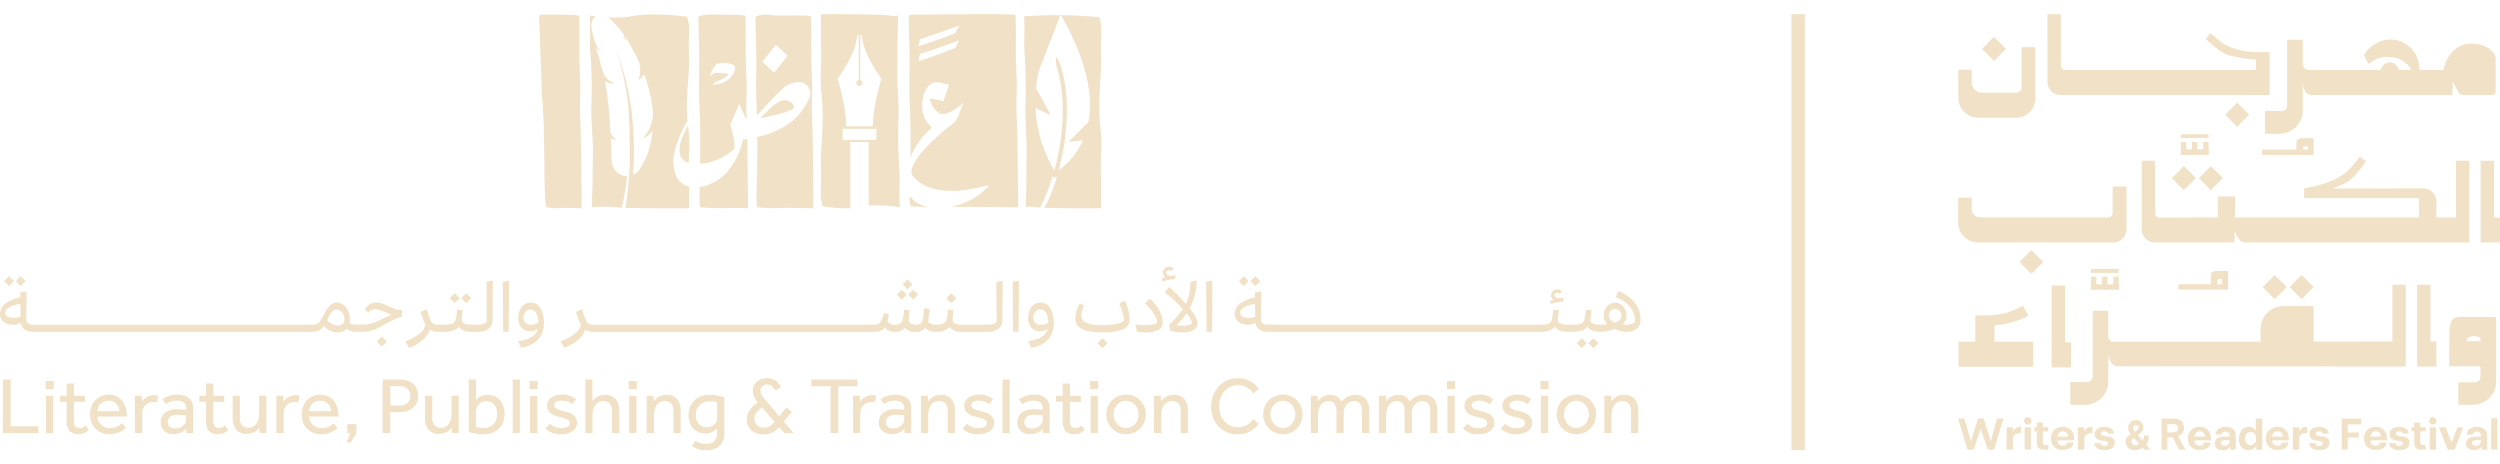 <svg xmlns="http://www.w3.org/2000/svg" width="700" height="130" viewBox="0 0 766.576 133.674">
  <g id="Group_48" data-name="Group 48" transform="translate(-1069.712 -2362.891)">
    <g id="Group_47" data-name="Group 47" transform="translate(-1379 -43.859)">
      <path id="Path_155" data-name="Path 155" d="M779.512,146.024h0l-3.461,3.49c-.071,0-.071.142,0,.142l3.461,3.49c0,.072.141.072.141,0l3.463-3.49c.07,0,.07-.142,0-.142l-3.463-3.49c0-.071-.141-.071-.141,0" transform="translate(2292 2333.152)" fill="#f1e1c6"/>
      <path id="Path_156" data-name="Path 156" d="M768,87.912h0c.071.066.212.066.212,0l3.462-3.493a.138.138,0,0,0,0-.218l-3.462-3.483c0-.076-.141-.076-.212,0L764.6,84.2a.138.138,0,0,0,0,.218Z" transform="translate(2292 2333.084)" fill="#f1e1c6"/>
      <path id="Path_157" data-name="Path 157" d="M838.3,123.9h0l-3.674,3.7-3.675-3.7,3.675-3.7Z" transform="translate(2292 2333.125)" fill="#f1e1c6"/>
      <path id="Path_158" data-name="Path 158" d="M830.03,123.9h0l-3.674,3.7-3.674-3.7,3.674-3.7Z" transform="translate(2292 2333.125)" fill="#f1e1c6"/>
      <path id="Path_159" data-name="Path 159" d="M866.13,157.269h0l-3.672,3.7-3.673-3.7,3.673-3.7Z" transform="translate(2292 2333.16)" fill="#f1e1c6"/>
      <path id="Path_160" data-name="Path 160" d="M857.872,157.269h0l-3.682,3.7-3.67-3.7,3.67-3.7Z" transform="translate(2292 2333.16)" fill="#f1e1c6"/>
      <path id="Path_161" data-name="Path 161" d="M846.351,104.481h0l-3.673,3.7-3.675-3.7,3.675-3.7Z" transform="translate(2292 2333.105)" fill="#f1e1c6"/>
      <path id="Path_162" data-name="Path 162" d="M838.085,152.355h0c-1.908,0-3.462-.213-3.462,1.424v2.636H824.66v1.638h15.261v-5.769s-1.624.071-1.836.071m0,4.06H836.6a2.232,2.232,0,0,1,.141-1.424,2.88,2.88,0,0,1,1.343-.213Z" transform="translate(2292 2333.159)" fill="#f1e1c6"/>
      <path id="Path_163" data-name="Path 163" d="M788.556,98.454h63.8a.3.3,0,0,0,.282-.284v-12.6a.3.3,0,0,0-.282-.284l-2.47.066a26.765,26.765,0,0,1-4.169-.284,17.4,17.4,0,0,1-5.369-1.423c-2.474-1-3.745-2.421-5.794-4.129l-1.484,1.709s3.956,4.062,6.924,4.982a40.873,40.873,0,0,0,8.266,1.357c.142,0,.212.142.212.285v2.638a.26.26,0,0,1-.282.285H789.969a1.305,1.305,0,0,1-1.342-1.357V73.882c0-.142-.142-.208-.283-.208h-3.532c-.213,0-.283.066-.283.208V94.392a4,4,0,0,0,4.027,4.062" transform="translate(2292 2333.077)" fill="#f1e1c6"/>
      <path id="Path_164" data-name="Path 164" d="M763.333,105.419H774.92a5.868,5.868,0,0,0,5.865-5.9V84.055c0-.209-.071-.285-.283-.285h-3.6a.262.262,0,0,0-.283.285V96.089a1.648,1.648,0,0,1-1.625,1.643h-10.6a3.149,3.149,0,0,1-3.109-3.132V90.964a.26.26,0,0,0-.282-.285h-3.533a.261.261,0,0,0-.283.285v8.267a6.17,6.17,0,0,0,6.147,6.187" transform="translate(2292 2333.087)" fill="#f1e1c6"/>
      <path id="Path_165" data-name="Path 165" d="M921.734,166.442H910.782c-3.314.071-2.966,3.347-3.032,7.478-.075,6.766,0,7.621,0,7.621h9.539v3.205a1.667,1.667,0,0,1-1.629,1.709h-4.8a.325.325,0,0,0-.358.285v6.338a.325.325,0,0,0,.358.284h4.1a7.13,7.13,0,0,0,7.137-7.121V166.727a.325.325,0,0,0-.357-.285m-4.445,7.407h-4.172c0-.641.142-.854.424-1.068a3.706,3.706,0,0,1,3.748.072Z" transform="translate(2292 2333.173)" fill="#f1e1c6"/>
      <path id="Path_166" data-name="Path 166" d="M923.081,136.011h-1.629V118.847a.3.3,0,0,0-.283-.284h-3.531a.3.3,0,0,0-.282.284v24.571c0,.142.141.213.282.213h5.443c.141,0,.207-.071.207-.213v-7.193c0-.142-.066-.213-.207-.213" transform="translate(2292 2333.124)" fill="#f1e1c6"/>
      <path id="Path_167" data-name="Path 167" d="M841.829,143.418h0L841.9,140s1.131,3.7,3.18,3.631h68.537c.142,0,.283-.07.283-.213v-24.57a.3.3,0,0,0-.283-.284h-3.54a.3.3,0,0,0-.283.284v17.093h-6V131.1a4.053,4.053,0,0,0-3.4-3.988h-.066a1.593,1.593,0,0,0-.565-.07l-27.769.07c1.553-.64,2.966-1.21,4.171-1.851,2.825-1.567,6.008-6.552,6.008-6.552l-1.912-1.423c-1.7,2.207-2.759,3.845-5.019,5.483-3.6,2.493-8.126,3.562-12.006,4.273v2.99h35.18l.075,5.912H842.041v-6.41h-5.228v6.41l-17.946.071a1.348,1.348,0,0,1-1.343-1.353v-15.81a.3.3,0,0,0-.282-.284H813.71a.3.3,0,0,0-.284.284v20.725a4.055,4.055,0,0,0,4.1,4.058h24.023c.141,0,.282-.07.282-.213" transform="translate(2292 2333.122)" fill="#f1e1c6"/>
      <path id="Path_168" data-name="Path 168" d="M780.148,174.423h0v6.908a.335.335,0,0,1-.353.356H757.61a.335.335,0,0,1-.353-.356v-6.979a.335.335,0,0,1,.353-.356h4.8V166.3a.4.4,0,0,1,.424-.355h2.473a22.322,22.322,0,0,0,10.74-2.422s.918-.5.989-.5l1.625,2.992a11.851,11.851,0,0,1-2.12,1.068,30.131,30.131,0,0,1-8.266,1.923V174h11.516c.212,0,.353.143.353.427" transform="translate(2292 2333.17)" fill="#f1e1c6"/>
      <path id="Path_169" data-name="Path 169" d="M791.736,174.5h0v7.121a.26.26,0,0,1-.283.285h-5.37a.3.3,0,0,1-.282-.285v-24.57a.3.3,0,0,1,.282-.285h3.533a.3.3,0,0,1,.283.285v17.164h1.554c.212,0,.283.071.283.284" transform="translate(2292 2333.163)" fill="#f1e1c6"/>
      <path id="Path_170" data-name="Path 170" d="M763.262,143.623h41.4a4.058,4.058,0,0,0,4.1-4.059v-12.89c0-.142-.142-.213-.283-.213h-3.673c-.142,0-.284.071-.284.213v7.905a1.289,1.289,0,0,1-1.271,1.353H763.827a2.543,2.543,0,0,1-2.543-2.564v-3.205a.305.305,0,0,0-.283-.284h-3.6a.3.3,0,0,0-.283.284v7.265a6.176,6.176,0,0,0,6.147,6.2" transform="translate(2292 2333.132)" fill="#f1e1c6"/>
      <path id="Path_171" data-name="Path 171" d="M903.579,173.93h-1.62V156.767c0-.142-.141-.213-.282-.213h-3.541c-.141,0-.282.071-.282.213v24.642c0,.142.141.213.282.213h5.443a.192.192,0,0,0,.217-.213v-7.193c0-.142-.076-.285-.217-.285" transform="translate(2292 2333.163)" fill="#f1e1c6"/>
      <path id="Path_172" data-name="Path 172" d="M894.181,156.554h-3.6c-.141,0-.283.071-.283.213V173.93L866.129,174v-10.9h-9.247a7,7,0,0,0-7,7.05V174H804.664a1.516,1.516,0,0,1-1.483-1.567v-7.55a.335.335,0,0,0-.353-.355h-4.169a.324.324,0,0,0-.282.355v19.8a1.726,1.726,0,0,1-1.7,1.708h-4.8a.325.325,0,0,0-.353.286v6.409a.324.324,0,0,0,.353.285h4.168a7.19,7.19,0,0,0,7.136-7.193v-9.258c0,2.136.706,4.558,2.826,4.629l88.174.071c.141,0,.217-.071.217-.284V156.767a.192.192,0,0,0-.217-.213" transform="translate(2292 2333.163)" fill="#f1e1c6"/>
      <path id="Path_173" data-name="Path 173" d="M851.225,103.713h0v6.34a.3.3,0,0,0,.281.285h4.171a7.144,7.144,0,0,0,7.138-7.194V94.1c0,2.211.706,4.423,2.891,4.347h42.75a.3.3,0,0,0,.283-.284V94.317l1.9,3.417a1.372,1.372,0,0,0,1.205.712h9.04a1.09,1.09,0,0,0,1.064-1.063v-10.4s-1.064-4.631-8.409-4.27c0,0-5.725.284-7.561,7.763v.285h-7.42v-.076a8.969,8.969,0,0,0-8.692-9.254,9.656,9.656,0,0,0-8.117,4.556.743.743,0,0,0,0,.57l1.055,2.069a.373.373,0,0,0,.565.142,8.055,8.055,0,0,1,5.367-2c3.324,0,6.008,1.433,7.355,4h-3.748a4.529,4.529,0,0,0-1.271-1.785,2.464,2.464,0,0,0-3.249.076,4.863,4.863,0,0,0-1.205,1.709H864.369a1.779,1.779,0,0,1-1.554-1.785V81.856a.326.326,0,0,0-.283-.36h-4.171a.335.335,0,0,0-.349.36V101.72a1.606,1.606,0,0,1-1.629,1.642h-4.877a.322.322,0,0,0-.281.351" transform="translate(2292 2333.085)" fill="#f1e1c6"/>
      <path id="Path_174" data-name="Path 174" d="M864.294,111.663h0c-1.9,0-3.39-.142-3.39,1.422-.066,1.5-.066,1.638-.066,2.065H850.307v1.638H866.13v-5.125Zm.075,3.488h-1.488c-.207-.57-.066-.57.141-.854a3,3,0,0,1,1.347-.142Z" transform="translate(2292 2333.116)" fill="#f1e1c6"/>
      <path id="Path_175" data-name="Path 175" d="M806.361,152.927h-8.479v-1.211h8.479Z" transform="translate(2292 2333.158)" fill="#f1e1c6"/>
      <path id="Path_176" data-name="Path 176" d="M805.231,158.049h1.13v-1.638h-8.479v1.638h7.349Z" transform="translate(2292 2333.163)" fill="#f1e1c6"/>
      <path id="Path_177" data-name="Path 177" d="M806.361,154.633h0v-.571h-1.625v3.989h1.625v-3.419Z" transform="translate(2292 2333.16)" fill="#f1e1c6"/>
      <path id="Path_178" data-name="Path 178" d="M802.9,154.633h0v-.571h-1.625v3.989H802.9v-3.419Z" transform="translate(2292 2333.16)" fill="#f1e1c6"/>
      <path id="Path_179" data-name="Path 179" d="M799.507,154.633h0v-.571h-1.625v3.989h1.625v-3.419Z" transform="translate(2292 2333.16)" fill="#f1e1c6"/>
      <path id="Path_180" data-name="Path 180" d="M833.916,111.588h-8.479v-1.139h8.479Z" transform="translate(2292 2333.115)" fill="#f1e1c6"/>
      <path id="Path_181" data-name="Path 181" d="M832.714,116.785h1.2v-1.709h-8.479v1.709h7.277Z" transform="translate(2292 2333.12)" fill="#f1e1c6"/>
      <path id="Path_182" data-name="Path 182" d="M833.916,113.369h0v-.57h-1.625v3.988h1.625v-3.419Z" transform="translate(2292 2333.117)" fill="#f1e1c6"/>
      <path id="Path_183" data-name="Path 183" d="M830.454,113.369h0v-.57h-1.625v3.988h1.625v-3.419Z" transform="translate(2292 2333.117)" fill="#f1e1c6"/>
      <path id="Path_184" data-name="Path 184" d="M827.063,113.369h0v-.57h-1.625v3.988h1.625v-3.419Z" transform="translate(2292 2333.117)" fill="#f1e1c6"/>
      <path id="Path_185" data-name="Path 185" d="M771.034,197.532h0l-2.9,9.543H766.23l-2.191-6.41-2.119,6.41h-1.908l-2.9-9.543h1.908l2.049,6.979,2.12-6.979h1.766l2.191,6.979,1.907-6.979Z" transform="translate(2292 2333.206)" fill="#f1e1c6"/>
      <path id="Path_186" data-name="Path 186" d="M776.192,200.093h.212v1.923h-.212c-1.131,0-2.261.427-2.261,1.709v3.347h-1.908v-6.837h1.908v1.5a2.168,2.168,0,0,1,2.261-1.638" transform="translate(2292 2333.208)" fill="#f1e1c6"/>
      <path id="Path_187" data-name="Path 187" d="M778.453,197.1h0a1.182,1.182,0,0,1,1.13,1.21,1.105,1.105,0,0,1-1.13,1.068,1.044,1.044,0,0,1-1.06-1.068,1.126,1.126,0,0,1,1.06-1.21m.989,9.97h-1.908v-6.837h1.908Z" transform="translate(2292 2333.205)" fill="#f1e1c6"/>
      <path id="Path_188" data-name="Path 188" d="M783.116,201.448h0v3.419c0,.57.283.783.777.783h.919v1.424H783.4c-1.343,0-2.12-.57-2.12-1.994v-3.632H780.5v-1.21h.777v-1.5h1.837v1.5h1.624v1.21Z" transform="translate(2292 2333.207)" fill="#f1e1c6"/>
      <path id="Path_189" data-name="Path 189" d="M785.66,203.654h0a3.314,3.314,0,0,1,3.532-3.561c2.332,0,3.674,1.638,3.462,4.13h-5.016a1.493,1.493,0,0,0,1.625,1.639,1.253,1.253,0,0,0,1.342-1h1.979c-.283,1.709-1.7,2.278-3.392,2.278a3.3,3.3,0,0,1-3.532-3.49m5.157-.57h0a1.59,1.59,0,1,0-3.179,0Z" transform="translate(2292 2333.208)" fill="#f1e1c6"/>
      <path id="Path_190" data-name="Path 190" d="M798.023,200.093h.283v1.923h-.283c-1.059,0-2.19.427-2.19,1.709v3.347h-1.978v-6.837h1.978v1.5a2.136,2.136,0,0,1,2.19-1.638" transform="translate(2292 2333.208)" fill="#f1e1c6"/>
      <path id="Path_191" data-name="Path 191" d="M801.98,207.215h0c-1.837,0-2.967-.784-3.108-2.136h1.907c.071.5.565.854,1.272.854.636,0,1.06-.284,1.06-.783,0-.427-.353-.641-1.484-.784-1.767-.213-2.614-.712-2.614-2.065,0-1.424,1.343-2.207,2.9-2.207,1.7,0,2.826.641,3.039,2.065H803.04a.956.956,0,0,0-1.06-.713c-.636,0-1.059.285-1.059.713s.423.641,1.412.783c1.837.214,2.827.642,2.827,2.066,0,1.5-1.343,2.207-3.18,2.207" transform="translate(2292 2333.208)" fill="#f1e1c6"/>
      <path id="Path_192" data-name="Path 192" d="M808.48,204.724h0c-.071-.925.353-1.638,1.625-2.349a3.348,3.348,0,0,1-.847-2.066,2.319,2.319,0,0,1,2.4-2.278,2.127,2.127,0,0,1,2.261,2.136,2.579,2.579,0,0,1-1.2,2.065l-.494.356,1.484,1.781a3.138,3.138,0,0,0,.424-1.639l1.483.072a5.294,5.294,0,0,1-.777,2.777l1.272,1.5H814.2l-.494-.641a.07.07,0,0,0-.071.071,3.714,3.714,0,0,1-2.261.712,2.632,2.632,0,0,1-2.9-2.493m1.767-.142h0a1.2,1.2,0,0,0,1.272,1.139,1.725,1.725,0,0,0,1.13-.426l-1.626-1.852c-.565.427-.776.712-.776,1.139m1.413-5.056h0a.879.879,0,0,0-.919.855c0,.355.212.641.636,1.21l.424-.284c.989-.642.918-1.781-.141-1.781" transform="translate(2292 2333.206)" fill="#f1e1c6"/>
      <path id="Path_193" data-name="Path 193" d="M826.85,207.075h-1.978l-1.907-3.775h-1.7v3.775H819.5v-9.543h3.463q3.391,0,3.391,2.777v.143a2.279,2.279,0,0,1-1.484,2.278l-.354.143Zm-2.261-6.481h0v-.213c0-.784-.565-1.14-1.7-1.14h-1.625V201.8h1.625c1.13,0,1.7-.426,1.7-1.21" transform="translate(2292 2333.206)" fill="#f1e1c6"/>
      <path id="Path_194" data-name="Path 194" d="M827.628,203.654h0a3.369,3.369,0,0,1,3.6-3.561c2.261,0,3.674,1.638,3.392,4.13h-5.017a1.527,1.527,0,0,0,1.625,1.639,1.209,1.209,0,0,0,1.343-1h1.978c-.283,1.709-1.625,2.278-3.321,2.278a3.315,3.315,0,0,1-3.6-3.49m5.228-.57h0a1.559,1.559,0,0,0-1.625-1.638,1.6,1.6,0,0,0-1.625,1.638Z" transform="translate(2292 2333.208)" fill="#f1e1c6"/>
      <path id="Path_195" data-name="Path 195" d="M842.253,202.658h0v4.416h-1.624v-.926a2.714,2.714,0,0,1-2.473,1.068c-1.272,0-2.332-.641-2.332-2,0-1.495,1.2-2.135,3.391-2.135h1.131v-.427a1.263,1.263,0,0,0-2.474-.213h-1.836c.141-1.5,1.342-2.35,3.108-2.35,1.838,0,3.109.855,3.109,2.564m-1.907,1.495h-1.131c-.918,0-1.484.215-1.484.926,0,.5.425.784,1.06.784a1.387,1.387,0,0,0,1.555-1.139Z" transform="translate(2292 2333.208)" fill="#f1e1c6"/>
      <path id="Path_196" data-name="Path 196" d="M846.068,207.218h0c-1.555,0-2.826-1.139-2.826-3.419v-.142c0-2.208,1.271-3.561,2.967-3.561a2.1,2.1,0,0,1,2.19,1.281V197.6h1.979v9.472h-1.837v-1.282a2.47,2.47,0,0,1-2.473,1.424m2.4-3.419h0v-.213c0-1-.494-1.923-1.624-1.923a1.7,1.7,0,0,0-1.7,1.923v.213c0,1.139.635,1.923,1.624,1.923a1.7,1.7,0,0,0,1.7-1.923" transform="translate(2292 2333.206)" fill="#f1e1c6"/>
      <path id="Path_197" data-name="Path 197" d="M851.506,203.654h0a3.352,3.352,0,0,1,3.531-3.561c2.335,0,3.748,1.638,3.465,4.13h-5.019a1.5,1.5,0,0,0,1.629,1.639,1.247,1.247,0,0,0,1.337-1h1.987c-.282,1.709-1.629,2.278-3.4,2.278a3.294,3.294,0,0,1-3.531-3.49m5.16-.57h0a1.521,1.521,0,0,0-1.629-1.638,1.546,1.546,0,0,0-1.554,1.638Z" transform="translate(2292 2333.208)" fill="#f1e1c6"/>
      <path id="Path_198" data-name="Path 198" d="M863.945,200.093h.207v1.923h-.207c-1.13,0-2.26.427-2.26,1.709v3.347h-1.912v-6.837h1.912v1.5a2.162,2.162,0,0,1,2.26-1.638" transform="translate(2292 2333.208)" fill="#f1e1c6"/>
      <path id="Path_199" data-name="Path 199" d="M867.9,207.215h0c-1.836,0-3.042-.784-3.107-2.136h1.836a1.2,1.2,0,0,0,1.271.854c.64,0,1.064-.284,1.064-.783,0-.427-.358-.641-1.422-.784-1.836-.213-2.684-.712-2.684-2.065,0-1.424,1.347-2.207,2.967-2.207s2.759.641,2.975,2.065h-1.911c-.066-.5-.49-.713-1.064-.713-.631,0-1.055.285-1.055.713s.424.641,1.412.783c1.837.214,2.825.642,2.825,2.066,0,1.5-1.337,2.207-3.107,2.207" transform="translate(2292 2333.208)" fill="#f1e1c6"/>
      <path id="Path_200" data-name="Path 200" d="M880.688,197.532h0v1.78h-4.1V201.8h3.39v1.568h-3.39v3.7h-1.836v-9.543Z" transform="translate(2292 2333.206)" fill="#f1e1c6"/>
      <path id="Path_201" data-name="Path 201" d="M881.61,203.654h0a3.314,3.314,0,0,1,3.531-3.561c2.326,0,3.673,1.638,3.456,4.13h-5.009a1.489,1.489,0,0,0,1.619,1.639,1.3,1.3,0,0,0,1.347-1h1.977c-.282,1.709-1.7,2.278-3.39,2.278a3.3,3.3,0,0,1-3.531-3.49m5.151-.57h0a1.518,1.518,0,0,0-1.62-1.638,1.5,1.5,0,0,0-1.553,1.638Z" transform="translate(2292 2333.208)" fill="#f1e1c6"/>
      <path id="Path_202" data-name="Path 202" d="M892.42,207.215h0c-1.836,0-2.976-.784-3.117-2.136h1.912a1.078,1.078,0,0,0,1.2.854c.706,0,1.13-.284,1.13-.783,0-.427-.358-.641-1.488-.784-1.761-.213-2.618-.712-2.618-2.065,0-1.424,1.347-2.207,2.9-2.207,1.629,0,2.759.641,2.966,2.065h-1.836a.952.952,0,0,0-1.055-.713c-.64,0-1.064.285-1.064.713s.424.641,1.412.783c1.837.214,2.759.642,2.759,2.066,0,1.5-1.271,2.207-3.107,2.207" transform="translate(2292 2333.208)" fill="#f1e1c6"/>
      <path id="Path_203" data-name="Path 203" d="M898.843,201.448h0v3.419c0,.57.282.783.706.783h.923v1.424H899.06c-1.347,0-2.053-.57-2.053-1.994v-3.632h-.848v-1.21h.848v-1.5h1.836v1.5h1.629v1.21Z" transform="translate(2292 2333.207)" fill="#f1e1c6"/>
      <path id="Path_204" data-name="Path 204" d="M902.731,197.1h0a1.179,1.179,0,0,1,1.064,1.21,1.094,1.094,0,0,1-1.064,1.068,1.109,1.109,0,0,1-1.13-1.068,1.185,1.185,0,0,1,1.13-1.21m.923,9.97h-1.912v-6.837h1.912Z" transform="translate(2292 2333.205)" fill="#f1e1c6"/>
      <path id="Path_205" data-name="Path 205" d="M910.218,200.236h1.77l-2.617,6.837h-2.119l-2.684-6.837h2.053l1.836,4.772Z" transform="translate(2292 2333.208)" fill="#f1e1c6"/>
      <path id="Path_206" data-name="Path 206" d="M919.333,202.658h0v4.416h-1.7v-.926a2.65,2.65,0,0,1-2.4,1.068c-1.271,0-2.4-.641-2.4-2,0-1.495,1.271-2.135,3.465-2.135h1.13v-.427a1.265,1.265,0,0,0-2.477-.213h-1.836c.076-1.5,1.347-2.35,3.108-2.35,1.836,0,3.107.855,3.107,2.564m-1.9,1.495H916.3c-.923,0-1.554.215-1.554.926,0,.5.49.784,1.13.784a1.388,1.388,0,0,0,1.554-1.139Z" transform="translate(2292 2333.208)" fill="#f1e1c6"/>
      <path id="Path_207" data-name="Path 207" d="M922.516,207.075H920.6v-9.614h1.911Z" transform="translate(2292 2333.206)" fill="#f1e1c6"/>
      <path id="Path_208" data-name="Path 208" d="M334.244,74.177c.241,5.244.053,8.7.13,13.209.066,3.962.4,7.34.218,11.885-.158,3.924.147,7.857.211,11.786q.1,5.739.152,11.475c.051,2.963.1,5.644.106,8.612,0,.5-.047,1.557-.042,2.055,0,0-5.734-.2-6.515-.105a12.793,12.793,0,0,1-4.222-.22c-.484-.145-.655-10.286-.642-11.235.051-3.883-.168-8.942-.181-12.825-.015-3.931-.649-9.852-.707-13.781-.057-3.973-.32-8.1-.4-12.068-.079-4.007-.235-4.3-.314-8.306-.017-.816.51-.935,1.558-.886,1.643.074,9.454-.094,10.649.4" transform="translate(2292 2333.077)" fill="#f1e1c6"/>
      <path id="Path_209" data-name="Path 209" d="M348.559,126.86c.176-1.179.326-2.362.464-3.549a4.65,4.65,0,0,1-2.36-.6A4.742,4.742,0,0,1,344.3,118.9l-.039-.684c-.017-.214-.02-.425-.03-.65l-.061-1.316c-.053-.875-.072-1.749-.12-2.621-.023-.639-.055-1.273-.087-1.908a3.5,3.5,0,0,0,1.808.5,4.924,4.924,0,0,1-1.895-2.262c-.026-.517-.049-1.04-.081-1.558-.088-1.739-.218-3.469-.365-5.2q-.115-1.3-.273-2.585c-.1-.859-.193-1.72-.312-2.576-.181-1.3-.423-2.6-.7-3.9a3.673,3.673,0,0,0,3.176.669,4.777,4.777,0,0,1-3.538-3.029,22.622,22.622,0,0,1-1.146-3.926c-.242-.97-.927-2.824-1.193-3.794a3.919,3.919,0,0,0,1.873.936,2.873,2.873,0,0,1-1.452-1.22,17.282,17.282,0,0,1-1.737-6.105,3.385,3.385,0,0,1,1.264-3.358c-1.118-.121-1.839-.224-1.839-.224.04,1.122.081,2.57.122,3.69.059,1.675-.171,4.821-.032,6.488a143.2,143.2,0,0,1,.386,18.132c-.077,4.352.561,9.594.484,13.723-.105,5.855-.07,9.961-.325,16.741a39.432,39.432,0,0,1,6.147-.072c.663.081,1.728.147,3.034.2.423-1.884.92-4.375,1.19-6.141" transform="translate(2292 2333.077)" fill="#f1e1c6"/>
      <path id="Path_210" data-name="Path 210" d="M432.607,132.873c-.034-1.124-.066-2.57-.1-3.694-.049-1.677.136-4.824.025-6.5a180.557,180.557,0,0,1-.3-18.152c.06-4.358-.446-9.6-.386-13.74.087-5.862.057-9.972.26-16.761a4.844,4.844,0,0,1-2.505.075c-3.293-.517-21.185-.4-21.185-.4.037.694-.014,8.221.075,11.094.145,4.657-.245,7.12-.13,10.057.113,2.854.606,5.672.606,9.954,0,6.527-.659,10.609-.538,15.225.13,4.9.054,3.174-.042,8.075a14.554,14.554,0,0,0,.565,4.439,42.176,42.176,0,0,0,8.487.637V112.873h5.642v19.476a47.969,47.969,0,0,1,9.529.524m-13.1-52.752h.514l.02,13.748a.931.931,0,1,0,.437.015l.019-13.763h.512c0,5.263,5.965,13.375,5.965,13.375-2.806,9.374-2.61,14.558-2.61,14.558h-8.212s.2-5.184-2.607-14.558c0,0,5.962-8.111,5.962-13.375m-4.428,32.1v-3.393h10.361l0,3.393Z" transform="translate(2292 2333.077)" fill="#f1e1c6"/>
      <path id="Path_211" data-name="Path 211" d="M385.827,111.875c-.427.073-.849.141-1.27.2a23.185,23.185,0,0,1-3.591,8.282,14.709,14.709,0,0,1-7.045,5.6,13.562,13.562,0,0,1-2.682.681c-.058,2.98-.06,6.118.2,6.2a74.987,74.987,0,0,0,9.526.218c.779-.09,5.06.106,5.06.106,0-.5.042-1.557.04-2.055,0-2.965-.053-5.646-.1-8.609q-.048-5.31-.139-10.621" transform="translate(2292 2333.116)" fill="#f1e1c6"/>
      <path id="Path_212" data-name="Path 212" d="M406.056,122.556q-.054-5.727-.152-11.45c-.064-3.92-.371-7.847-.211-11.762.184-4.538-.151-7.906-.22-11.86-.079-4.5.111-7.949-.132-13.181-1.193-.5-11.125.066-12.439-.4-.988-.354-4.558.071-4.541.887.081,4,.168,7.4.249,11.4.081,3.963-.085,7.68-.027,11.645.032,2.279.138,4.644.226,6.994,1.167-1.339,2.351-2.665,3.559-3.963q2.257-2.425,4.687-4.689a7,7,0,0,1,3.57-1.569,5.9,5.9,0,0,1,1.018-.1,3.309,3.309,0,0,1,2.652,1.169,3.718,3.718,0,0,1,.916,2.336,3.565,3.565,0,0,1-.446,1.692,28.477,28.477,0,0,1-2.354,3.831,17.1,17.1,0,0,1-5.2,4.614,24.359,24.359,0,0,1-6.483,2.7c-.607.161-1.2.3-1.8.442q.012,5.086-.049,10.176c-.013.946-.419,11.264.066,11.409a46.56,46.56,0,0,0,7.6.218c.779-.092,9.563.107,9.563.107,0-.5.042-1.556.042-2.053,0-2.959-.053-5.633-.1-8.592m-9.919-33.522-2.083,2.587-3.57-3.357q1.018-1.317,2.07-2.613t2.1-2.611l3.57,3.358q-1.041,1.342-2.083,2.636" transform="translate(2292 2333.077)" fill="#f1e1c6"/>
      <path id="Path_213" data-name="Path 213" d="M392.554,85.641q1.053-1.291,2.093-2.61-1.037,1.315-2.093,2.61c-.7.862-1.394,1.735-2.07,2.611l3.57,3.361-3.57-3.361c.676-.876,1.368-1.749,2.07-2.611" transform="translate(2292 2333.086)" fill="#f1e1c6"/>
      <path id="Path_214" data-name="Path 214" d="M399.782,102.737a.574.574,0,0,0,.346-.547,1.689,1.689,0,0,0-.271-.8,2.735,2.735,0,0,0-1.712-1.218,3.317,3.317,0,0,0-.941-.149,2.737,2.737,0,0,0-1.389.373,13.593,13.593,0,0,0-3.173,2.363q-1.391,1.39-2.779,2.783,2.679-.518,5.209-1.142a24.171,24.171,0,0,0,4.71-1.667" transform="translate(2292 2333.104)" fill="#f1e1c6"/>
      <path id="Path_215" data-name="Path 215" d="M368.085,112.039c-.068-1.375-.25-2.745-.418-4.274-.28.583-.6,1.215-.948,1.9a17.631,17.631,0,0,0-1.4,3.632,8.392,8.392,0,0,0-.247,1.965,6.2,6.2,0,0,0,.173,1.466,3.678,3.678,0,0,0,2.4,2.464c.081.015.158.019.237.034.042-2.933.311-4.922.2-7.188" transform="translate(2292 2333.112)" fill="#f1e1c6"/>
      <path id="Path_216" data-name="Path 216" d="M366.658,126.07q-3.025-1.464-3.446-6.343c-.018-.264-.026-.53-.026-.795q0-4.7,4.323-12.7c-.108-1.228-.189-2.572-.189-4.108,0-6.518.834-10.593.68-15.206a75.86,75.86,0,0,1,.056-8.064,11.633,11.633,0,0,0-.717-4.433s-10.843-1.466-17.392-.042a28.165,28.165,0,0,1-6.767.254l.008.008a26.842,26.842,0,0,1,4.8,5.36v1.876a4.334,4.334,0,0,0,.36-1.35,43.53,43.53,0,0,1,2.239,3.777,25.461,25.461,0,0,1,2.1,4.225,8.659,8.659,0,0,1-.254,5.395,5.221,5.221,0,0,0,1.767-1.844c.435,1.132.832,2.277,1.18,3.431.271.977.519,1.957.734,2.944.2.987.374,1.98.489,2.976a16.032,16.032,0,0,1,.3,3.457,11.167,11.167,0,0,1-3.13,6.887,5.757,5.757,0,0,0,3.024-2.371,29.465,29.465,0,0,1-.626,3.986,21.9,21.9,0,0,1-2.155,5.8l-.982,1.743a4.627,4.627,0,0,1-2.2,1.982c.043-.656.09-1.311.12-1.967a106.471,106.471,0,0,0-.118-12.326,77.789,77.789,0,0,0-5.215-23.916,77.251,77.251,0,0,1,4.106,23.969c.021.874.023,1.752.021,2.63.145,3.268.139,6.552-.015,9.828q-.147,3.083-.465,6.159c-.207,1.92-.45,3.813-.792,5.746,7.14.231,19.543.156,19.543.156-.027-.437-.015-3.634-.027-6.644a6.787,6.787,0,0,1-1.332-.483" transform="translate(2292 2333.077)" fill="#f1e1c6"/>
      <path id="Path_217" data-name="Path 217" d="M468.8,122.222q-.054-5.733-.151-11.468c-.064-3.926-.372-7.856-.214-11.776.186-4.544-.149-7.915-.217-11.875-.077-4.51.111-7.96-.131-13.2-1.195-.5-29.763-.013-31.156-.107-1.409-.092-1.6.361-1.588,1.179.081,4.005.171,6.823.25,10.826.081,3.967-.085,7.695-.028,11.664.056,3.926.339,8.094.352,12.022.011,2.681,0,5.365-.019,8.047.126-.28.252-.562.4-.846a23.2,23.2,0,0,1,6.135-8.229,10.021,10.021,0,0,1-1.2-1.335,7.708,7.708,0,0,1-1.66-3.854,12.631,12.631,0,0,1-.118-1.7,10.588,10.588,0,0,1,.271-2.421,7.974,7.974,0,0,1,1.565-3.272,3.174,3.174,0,0,1,2.526-1.3h.039a10.16,10.16,0,0,1,1.931.251c.6.141,1.236.286,1.891.427l-1.66,5.148a21.249,21.249,0,0,0-4.149-.831,6.555,6.555,0,0,0,.743,2.313,6.959,6.959,0,0,0,1.457,1.677,2.415,2.415,0,0,0,1.776.733,4.827,4.827,0,0,0,2.065-.56,16.922,16.922,0,0,0,4.226-2.963l-1.776,4.589a5.829,5.829,0,0,1-1.959,2.247q-1.533,1.18-2.712,2.207-.826.733-2.749,2.478a39.2,39.2,0,0,0-3.657,3.8,17.92,17.92,0,0,0-2.664,4.1,4.043,4.043,0,0,0-.426,1.685,2.478,2.478,0,0,0,.64,1.665,11.2,11.2,0,0,0,4.814,3.234,19.917,19.917,0,0,0,5.877,1.063c.348.013.694.02,1.042.02a31.178,31.178,0,0,0,5.115-.427q3.088-.523,5.674-1.179a2.2,2.2,0,0,1,.482-.1c.052,0,.077.013.077.038a.145.145,0,0,1-.019.058,17.93,17.93,0,0,1-6.379,4.772,23.558,23.558,0,0,1-5.1,1.724c5.794,0,20.446.131,20.446.128,0-.5.043-1.557.043-2.052,0-2.965-.056-5.644-.105-8.6m-19.24-38.141c-3.717,1.485-7.5,2.79-11.15,3.971l-.06-.059L438.8,85.9c4.23-1.424,8.643-2.909,11.906-4.182l.062.09Zm0-4.548c-3.717,1.485-7.5,2.788-11.15,3.971l-.06-.06.452-2.093c4.23-1.424,8.643-2.912,11.906-4.182l.062.091Z" transform="translate(2292 2333.077)" fill="#f1e1c6"/>
      <path id="Path_218" data-name="Path 218" d="M438.454,131.792a6.847,6.847,0,0,1-2.755-2.412,9.363,9.363,0,0,0,.237,3.116c.316.077,2.77.205,5.243.267a12.668,12.668,0,0,1-2.725-.972" transform="translate(2292 2333.135)" fill="#f1e1c6"/>
      <path id="Path_219" data-name="Path 219" d="M385.6,99.286c.184-4.547-.151-7.919-.218-11.88-.079-4.51.109-7.963-.13-13.206-1.2-.5-7.475-.284-8.869-.4-1.449-.126-5.548.07-5.531.888.079,4.008.169,7.413.25,11.421.079,3.969-.088,7.7-.028,11.666.055,3.928.337,8.1.352,12.027q.017,4.852-.034,9.705a13.534,13.534,0,0,0,4.411-.893,18.976,18.976,0,0,0,6.1-3.658v-.445a16.264,16.264,0,0,0-.346-3.46c-.282-1.191-.6-2.362-.941-3.5l2.774-6.369q1.264,2.808,1.786,4a1.251,1.251,0,0,0,.468.565c-.077-2.153-.13-4.307-.043-6.456m-4-7.454a5.648,5.648,0,0,1-2.736,2.624,7.643,7.643,0,0,1-1.637.566,13.09,13.09,0,0,1-1.7.233l-.345-.034a7.708,7.708,0,0,1,2.215-1.3,8.948,8.948,0,0,0,2.648-1.686l.019-.087a5.732,5.732,0,0,0-2.2-.451c-.369-.034-.7-.051-1-.051a2.726,2.726,0,0,0-1.558.329,5.332,5.332,0,0,0-.493.424,3.382,3.382,0,0,1-.392.338l-.034-.015a5.513,5.513,0,0,1,.46-1.354,8.993,8.993,0,0,1,1.306-2.153c.3-.359,1.023-.541,2.164-.541h.643a4.9,4.9,0,0,1,2.8.662,1.208,1.208,0,0,1,.328.885,3.751,3.751,0,0,1-.484,1.615" transform="translate(2292 2333.077)" fill="#f1e1c6"/>
      <path id="Path_220" data-name="Path 220" d="M494.4,112.147c-.113-2.839-.606-5.646-.606-9.912,0-6.494.659-10.557.538-15.152-.13-4.877-.052-3.162.045-8.037a14.522,14.522,0,0,0-.566-4.42s-5.843-.6-11.793-.662c7.25,12.637,10.1,23.644,8.481,32.737l-6.118,6.135,1.82-.2c.013,0,1.11-.122,2.6-.32a22.123,22.123,0,0,1-7.445,9.182.041.041,0,0,0-.013.01c.051-.19.1-.375.149-.564a73.816,73.816,0,0,0,1.669-8.295c.852-6.026,1.306-14.723-1.1-22.83a10.416,10.416,0,0,0-1.27-2.731l-.288-.444a10.6,10.6,0,0,0,.032,1.927,11.013,11.013,0,0,0,.371,1.891c2.856,9.856,1.714,21.473-.77,30.6-.049.179-.1.356-.147.536a41.534,41.534,0,0,1-5.758-19.134l4.652,2.157-4.5-8.295c.119-1.22.3-2.453.524-3.653l.278-1.468,6.667-17.246c-.572-.007-1.146-.007-1.716,0-3.357.038-9.386.337-9.386.337.035,1.117.069,2.559.1,3.676.047,1.669-.137,4.805-.026,6.467a179.774,179.774,0,0,1,.3,18.069c-.062,4.339.444,9.561.384,13.678-.085,5.836-.055,9.926-.258,16.683a4.862,4.862,0,0,1,2.5-.072c.434.066,1.117.124,1.962.17a15.9,15.9,0,0,1,.663-1.538,52.2,52.2,0,0,0,3.137-8.13.788.788,0,0,1,.043.068l.309.488.515-.252s.066-.032.185-.094l.224-.1.032-.013a54.69,54.69,0,0,1-2.729,7.435,14.7,14.7,0,0,1-1.242,2.189c6.041.248,17.5.171,17.5.171-.037-.691.012-8.183-.077-11.042-.145-4.636.245-7.088.13-10.01" transform="translate(2292 2333.077)" fill="#f1e1c6"/>
      <path id="Path_221" data-name="Path 221" d="M157.6,185.593h2.36v14.328h8.534v2.091H157.6Z" transform="translate(2292 2333.193)" fill="#f1e1c6"/>
      <path id="Path_222" data-name="Path 222" d="M170.681,186.035h2.484v2.487h-2.484Zm.149,4.532h2.213v11.448H170.83Z" transform="translate(2292 2333.194)" fill="#f1e1c6"/>
      <path id="Path_223" data-name="Path 223" d="M177.174,192.411h-2.066v-1.846h2.066v-3.743h2.213v3.743h3.346v1.846h-3.346v5.638a3.085,3.085,0,0,0,.429,1.9,1.5,1.5,0,0,0,1.218.515,2.464,2.464,0,0,0,1.057-.2,3.239,3.239,0,0,0,.838-.59l1.008,1.351a4.211,4.211,0,0,1-3.246,1.305,3.34,3.34,0,0,1-2.67-.984,4.646,4.646,0,0,1-.847-3.076Z" transform="translate(2292 2333.195)" fill="#f1e1c6"/>
      <path id="Path_224" data-name="Path 224" d="M195.321,200.334a6.458,6.458,0,0,1-.589.568,5.107,5.107,0,0,1-1.022.665,7.677,7.677,0,0,1-1.475.551,7.252,7.252,0,0,1-1.929.235,6.5,6.5,0,0,1-2.435-.442,5.416,5.416,0,0,1-1.9-1.253,5.655,5.655,0,0,1-1.216-1.946,7.047,7.047,0,0,1-.429-2.513,6.6,6.6,0,0,1,.416-2.352,5.566,5.566,0,0,1,5.286-3.627,5.326,5.326,0,0,1,2.535.564,5.041,5.041,0,0,1,1.733,1.5,6.412,6.412,0,0,1,1,2.142,9.742,9.742,0,0,1,.32,2.51h-9.025a3.421,3.421,0,0,0,.331,1.4,3.563,3.563,0,0,0,.823,1.111,4.052,4.052,0,0,0,1.181.737,3.674,3.674,0,0,0,1.4.271,5.089,5.089,0,0,0,2.385-.494,4.783,4.783,0,0,0,1.351-.959Zm-1.991-5.046a3.722,3.722,0,0,0-.933-2.264,3.01,3.01,0,0,0-2.364-.938,3.523,3.523,0,0,0-1.413.273,3.392,3.392,0,0,0-1.069.714,3.157,3.157,0,0,0-.689,1.021,3.387,3.387,0,0,0-.269,1.194Z" transform="translate(2292 2333.198)" fill="#f1e1c6"/>
      <path id="Path_225" data-name="Path 225" d="M198.076,202.008V191.276c0-.148-.009-.384-.023-.716h2.114l.073,1.846a6.126,6.126,0,0,1,.516-.652,3.811,3.811,0,0,1,.775-.652,5.046,5.046,0,0,1,1.058-.507,4.242,4.242,0,0,1,1.39-.209,4.164,4.164,0,0,1,.676.051,3.034,3.034,0,0,1,.576.147l-.491,2.066a3.191,3.191,0,0,0-1.131-.171,3.133,3.133,0,0,0-1.316.273,3.168,3.168,0,0,0-1.044.75,3.622,3.622,0,0,0-.7,1.12,3.567,3.567,0,0,0-.258,1.354v6.03Z" transform="translate(2292 2333.198)" fill="#f1e1c6"/>
      <path id="Path_226" data-name="Path 226" d="M213.817,200.629a3.844,3.844,0,0,1-1.686,1.282,5.77,5.77,0,0,1-2.151.416,5.5,5.5,0,0,1-1.415-.184,3.59,3.59,0,0,1-1.278-.617,3.259,3.259,0,0,1-.935-1.107,3.516,3.516,0,0,1-.357-1.662,3.685,3.685,0,0,1,1.292-2.952,5.546,5.546,0,0,1,3.726-1.109c.262,0,.539.009.836.024l.834.049c.265.017.493.034.69.049s.337.034.418.049v-.416a2.1,2.1,0,0,0-.775-1.835,3.539,3.539,0,0,0-2.1-.554,4.949,4.949,0,0,0-2.065.356,8.009,8.009,0,0,0-1.279.725l-1.035-1.5a5.626,5.626,0,0,1,.715-.494,6.018,6.018,0,0,1,.982-.455,8.021,8.021,0,0,1,1.28-.343,8.912,8.912,0,0,1,1.648-.135,5.217,5.217,0,0,1,3.478,1.068,3.766,3.766,0,0,1,1.268,3.042v7.1c0,.156.008.35.025.582h-2.065Zm-.026-4.037c-.066-.017-.192-.036-.38-.062s-.4-.045-.653-.062-.508-.032-.787-.047-.549-.025-.811-.025a4.237,4.237,0,0,0-1.513.222,2.559,2.559,0,0,0-.909.553,1.763,1.763,0,0,0-.457.74,2.71,2.71,0,0,0-.122.775,1.663,1.663,0,0,0,.641,1.416,2.9,2.9,0,0,0,1.769.479,3.392,3.392,0,0,0,1.218-.22,3.68,3.68,0,0,0,1.022-.592,3.006,3.006,0,0,0,.713-.863,2.078,2.078,0,0,0,.269-1.008Z" transform="translate(2292 2333.198)" fill="#f1e1c6"/>
      <path id="Path_227" data-name="Path 227" d="M219.914,192.411h-2.066v-1.846h2.066v-3.743h2.213v3.743h3.346v1.846h-3.346v5.638a3.085,3.085,0,0,0,.429,1.9,1.5,1.5,0,0,0,1.218.515,2.464,2.464,0,0,0,1.057-.2,3.239,3.239,0,0,0,.838-.59l1.008,1.351a4.211,4.211,0,0,1-3.246,1.305,3.34,3.34,0,0,1-2.67-.984,4.646,4.646,0,0,1-.847-3.076Z" transform="translate(2292 2333.195)" fill="#f1e1c6"/>
      <path id="Path_228" data-name="Path 228" d="M228.054,190.56h2.213v6.722a3.42,3.42,0,0,0,.664,2.348,2.459,2.459,0,0,0,1.918.729,2.929,2.929,0,0,0,1.586-.4,3.244,3.244,0,0,0,1.022-1.021,4.216,4.216,0,0,0,.553-1.429,8.346,8.346,0,0,0,.16-1.633V190.56h2.213v10.745c0,.237.008.473.025.7h-2.115l-.074-1.7c-.148.2-.329.407-.54.638a3.651,3.651,0,0,1-.79.626,5,5,0,0,1-1.08.484,4.633,4.633,0,0,1-1.4.2,4.023,4.023,0,0,1-3.295-1.291,5.418,5.418,0,0,1-1.058-3.534Z" transform="translate(2292 2333.198)" fill="#f1e1c6"/>
      <path id="Path_229" data-name="Path 229" d="M241.456,202.008V191.276c0-.148-.009-.384-.023-.716h2.114l.073,1.846a6.129,6.129,0,0,1,.516-.652,3.811,3.811,0,0,1,.775-.652,5.046,5.046,0,0,1,1.058-.507,4.242,4.242,0,0,1,1.39-.209,4.164,4.164,0,0,1,.676.051,3.034,3.034,0,0,1,.576.147l-.491,2.066a3.191,3.191,0,0,0-1.131-.171,3.133,3.133,0,0,0-1.316.273,3.168,3.168,0,0,0-1.044.75,3.622,3.622,0,0,0-.7,1.12,3.567,3.567,0,0,0-.258,1.354v6.03Z" transform="translate(2292 2333.198)" fill="#f1e1c6"/>
      <path id="Path_230" data-name="Path 230" d="M260.218,200.334a6.454,6.454,0,0,1-.589.568,5.107,5.107,0,0,1-1.022.665,7.676,7.676,0,0,1-1.475.551,7.252,7.252,0,0,1-1.929.235,6.5,6.5,0,0,1-2.435-.442,5.416,5.416,0,0,1-1.9-1.253,5.655,5.655,0,0,1-1.216-1.946,7.047,7.047,0,0,1-.429-2.513,6.6,6.6,0,0,1,.416-2.352,5.566,5.566,0,0,1,5.286-3.627,5.326,5.326,0,0,1,2.535.564,5.041,5.041,0,0,1,1.733,1.5,6.412,6.412,0,0,1,1,2.142,9.743,9.743,0,0,1,.32,2.51H251.49a3.421,3.421,0,0,0,.331,1.4,3.563,3.563,0,0,0,.823,1.111,4.052,4.052,0,0,0,1.181.737,3.674,3.674,0,0,0,1.4.271,5.089,5.089,0,0,0,2.385-.494,4.783,4.783,0,0,0,1.351-.959Zm-1.991-5.046a3.721,3.721,0,0,0-.933-2.264,3.01,3.01,0,0,0-2.364-.938,3.523,3.523,0,0,0-1.413.273,3.392,3.392,0,0,0-1.069.714,3.157,3.157,0,0,0-.689,1.021,3.387,3.387,0,0,0-.269,1.194Z" transform="translate(2292 2333.198)" fill="#f1e1c6"/>
      <path id="Path_231" data-name="Path 231" d="M264.179,202H263.2v-2.732h2.777v2.708l-1.7,2.9h-1.353Z" transform="translate(2292 2333.208)" fill="#f1e1c6"/>
      <path id="Path_232" data-name="Path 232" d="M274.039,185.593h5.19a7.127,7.127,0,0,1,2.766.465,4.977,4.977,0,0,1,1.745,1.184,4.07,4.07,0,0,1,.911,1.6,6.117,6.117,0,0,1,.259,1.724,5.21,5.21,0,0,1-.421,2.166,4.305,4.305,0,0,1-1.154,1.562,4.934,4.934,0,0,1-1.759.949,7.4,7.4,0,0,1-2.226.32h-2.972v6.449h-2.339Zm5.288,7.951a3.289,3.289,0,0,0,2.347-.776,2.815,2.815,0,0,0,.826-2.153,2.882,2.882,0,0,0-.849-2.2,3.254,3.254,0,0,0-2.324-.8h-2.949v5.932Z" transform="translate(2292 2333.193)" fill="#f1e1c6"/>
      <path id="Path_233" data-name="Path 233" d="M287.049,190.56h2.213v6.722a3.42,3.42,0,0,0,.664,2.348,2.459,2.459,0,0,0,1.918.729,2.929,2.929,0,0,0,1.586-.4,3.243,3.243,0,0,0,1.022-1.021,4.216,4.216,0,0,0,.553-1.429,8.347,8.347,0,0,0,.16-1.633V190.56h2.213v10.745c0,.237.008.473.025.7h-2.115l-.074-1.7c-.148.2-.329.407-.54.638a3.652,3.652,0,0,1-.79.626,4.96,4.96,0,0,1-1.08.484,4.633,4.633,0,0,1-1.4.2,4.023,4.023,0,0,1-3.3-1.291,5.418,5.418,0,0,1-1.058-3.534Z" transform="translate(2292 2333.198)" fill="#f1e1c6"/>
      <path id="Path_234" data-name="Path 234" d="M300.451,185.593h2.212v6.226a3.932,3.932,0,0,1,.481-.491,3.8,3.8,0,0,1,.751-.5,4.476,4.476,0,0,1,1.02-.382,5.772,5.772,0,0,1,3.54.307,4.709,4.709,0,0,1,1.637,1.256,5.388,5.388,0,0,1,.994,1.884,7.826,7.826,0,0,1,.333,2.313,6.486,6.486,0,0,1-.467,2.485,5.6,5.6,0,0,1-1.317,1.946,6,6,0,0,1-2.029,1.269,7.22,7.22,0,0,1-2.606.455,14.464,14.464,0,0,1-2.605-.222,10.4,10.4,0,0,1-1.944-.518Zm2.189,14.524c.228.066.512.134.847.209a7.51,7.51,0,0,0,1.488.111,4.564,4.564,0,0,0,1.722-.307,3.931,3.931,0,0,0,1.316-.861,3.751,3.751,0,0,0,.848-1.331,4.722,4.722,0,0,0,.294-1.685,6.129,6.129,0,0,0-.183-1.515,3.633,3.633,0,0,0-.589-1.28,3.065,3.065,0,0,0-1.023-.889,3.138,3.138,0,0,0-1.5-.33,3.32,3.32,0,0,0-1.415.281,3.161,3.161,0,0,0-1.009.742,2.93,2.93,0,0,0-.6,1.057,4.025,4.025,0,0,0-.2,1.243Z" transform="translate(2292 2333.193)" fill="#f1e1c6"/>
      <rect id="Rectangle_37" data-name="Rectangle 37" width="2.213" height="16.419" transform="translate(2605.903 2518.784)" fill="#f1e1c6"/>
      <path id="Path_235" data-name="Path 235" d="M319.093,186.035h2.484v2.487h-2.484Zm.147,4.532h2.213v11.448H319.24Z" transform="translate(2292 2333.194)" fill="#f1e1c6"/>
      <path id="Path_236" data-name="Path 236" d="M325.337,199.127a4.635,4.635,0,0,0,1.477.985,4.98,4.98,0,0,0,1.991.369,4.192,4.192,0,0,0,1.846-.358,1.176,1.176,0,0,0,.736-1.12,1.347,1.347,0,0,0-.16-.675,1.416,1.416,0,0,0-.54-.507,4.738,4.738,0,0,0-1.009-.405q-.629-.186-1.563-.406a9.572,9.572,0,0,1-1.314-.392,4.393,4.393,0,0,1-1.17-.654,3.243,3.243,0,0,1-.834-.985,2.829,2.829,0,0,1-.32-1.39,2.764,2.764,0,0,1,.382-1.464,3.359,3.359,0,0,1,1.018-1.06,4.942,4.942,0,0,1,1.44-.652,6.194,6.194,0,0,1,1.661-.222,7.3,7.3,0,0,1,2.494.382,5.728,5.728,0,0,1,1.833,1.071l-1.2,1.525a4.476,4.476,0,0,0-1.289-.786,4.733,4.733,0,0,0-1.81-.32,3.592,3.592,0,0,0-1.7.343,1.187,1.187,0,0,0-.639,1.132,1.167,1.167,0,0,0,.848,1.1,14.12,14.12,0,0,0,2.225.678,13.37,13.37,0,0,1,1.513.454,4.61,4.61,0,0,1,1.227.665,2.972,2.972,0,0,1,.839,1,3.067,3.067,0,0,1,.307,1.429,2.878,2.878,0,0,1-.394,1.513,3.424,3.424,0,0,1-1.059,1.1,4.944,4.944,0,0,1-1.521.664,7.185,7.185,0,0,1-1.8.222,6.338,6.338,0,0,1-4.87-1.747Z" transform="translate(2292 2333.198)" fill="#f1e1c6"/>
      <path id="Path_237" data-name="Path 237" d="M336.182,185.593h2.187v6.672c.15-.2.329-.41.542-.642a3.946,3.946,0,0,1,.788-.639,4.8,4.8,0,0,1,1.082-.494,4.615,4.615,0,0,1,1.4-.2,4.064,4.064,0,0,1,3.32,1.305,5.379,5.379,0,0,1,1.08,3.546v6.866h-2.211v-6.695a3.39,3.39,0,0,0-.689-2.349,2.5,2.5,0,0,0-1.942-.753,3,3,0,0,0-1.6.393,3.1,3.1,0,0,0-1.02,1.023,4.515,4.515,0,0,0-.553,1.427,7.745,7.745,0,0,0-.173,1.636v5.318h-2.213Z" transform="translate(2292 2333.193)" fill="#f1e1c6"/>
      <path id="Path_238" data-name="Path 238" d="M349.509,186.035h2.484v2.487h-2.484Zm.147,4.532h2.213v11.448h-2.213Z" transform="translate(2292 2333.194)" fill="#f1e1c6"/>
      <path id="Path_239" data-name="Path 239" d="M355.019,202.008V191.289c0-.156-.009-.4-.023-.729h2.114l.073,1.724c.147-.2.329-.414.54-.652a3.755,3.755,0,0,1,.789-.652,4.674,4.674,0,0,1,1.093-.5,4.754,4.754,0,0,1,1.415-.2,4.071,4.071,0,0,1,3.32,1.307,5.372,5.372,0,0,1,1.082,3.544v6.868h-2.213v-6.695a3.4,3.4,0,0,0-.689-2.352,2.5,2.5,0,0,0-1.942-.752,3.01,3.01,0,0,0-1.6.393,3.1,3.1,0,0,0-1.022,1.023,4.545,4.545,0,0,0-.553,1.429,7.719,7.719,0,0,0-.173,1.634v5.32Z" transform="translate(2292 2333.198)" fill="#f1e1c6"/>
      <path id="Path_240" data-name="Path 240" d="M369.922,204.348a5.632,5.632,0,0,0,1.387.676,6.27,6.27,0,0,0,2.006.283,3.139,3.139,0,0,0,2.461-.91,3.466,3.466,0,0,0,.811-2.387v-1.4c-.116.1-.267.233-.455.406a3.694,3.694,0,0,1-.715.492,5.977,5.977,0,0,1-1.02.42,4.565,4.565,0,0,1-1.353.184,5.423,5.423,0,0,1-2.226-.431,4.763,4.763,0,0,1-1.636-1.182,5.063,5.063,0,0,1-1.006-1.8,7.234,7.234,0,0,1-.345-2.277,6.29,6.29,0,0,1,.467-2.451,5.748,5.748,0,0,1,1.317-1.944,5.9,5.9,0,0,1,2.029-1.281,7.283,7.283,0,0,1,2.631-.455,13.162,13.162,0,0,1,2.606.246,11.537,11.537,0,0,1,1.942.543v10.931a5.054,5.054,0,0,1-1.438,3.851,5.648,5.648,0,0,1-4.046,1.365,8.242,8.242,0,0,1-2.779-.38,6.41,6.41,0,0,1-1.673-.872Zm6.688-11.768c-.147-.049-.4-.12-.749-.209a6.922,6.922,0,0,0-1.586-.135,4.5,4.5,0,0,0-1.7.308,3.837,3.837,0,0,0-2.177,2.176,4.444,4.444,0,0,0-.307,1.675,5.713,5.713,0,0,0,.185,1.479,3.286,3.286,0,0,0,.589,1.205,2.877,2.877,0,0,0,1.023.814,3.446,3.446,0,0,0,1.5.294,3.815,3.815,0,0,0,1.427-.245,2.949,2.949,0,0,0,1.01-.654,2.712,2.712,0,0,0,.589-.91,2.878,2.878,0,0,0,.2-1.047Z" transform="translate(2292 2333.198)" fill="#f1e1c6"/>
      <path id="Path_241" data-name="Path 241" d="M395.621,200.217a8.663,8.663,0,0,1-1.98,1.551,5.548,5.548,0,0,1-2.792.641,6.438,6.438,0,0,1-2.225-.356,4.574,4.574,0,0,1-1.624-.987,4.126,4.126,0,0,1-.982-1.451,4.661,4.661,0,0,1-.333-1.76,4.952,4.952,0,0,1,.837-2.807,9.368,9.368,0,0,1,2.556-2.438l-.294-.369a6.053,6.053,0,0,1-.909-1.528,4.378,4.378,0,0,1-.321-1.673,3.7,3.7,0,0,1,.3-1.441,3.79,3.79,0,0,1,.847-1.243,4.082,4.082,0,0,1,1.366-.861,5,5,0,0,1,1.846-.32,4.928,4.928,0,0,1,1.609.235,4.152,4.152,0,0,1,1.18.614,3.8,3.8,0,0,1,.836.861,7.1,7.1,0,0,1,.579,1l-1.648,1.06a4.105,4.105,0,0,0-1.218-1.464,2.264,2.264,0,0,0-1.217-.357,2.111,2.111,0,0,0-1.6.565,1.861,1.861,0,0,0-.54,1.33,2.561,2.561,0,0,0,.357,1.29,8.357,8.357,0,0,0,.945,1.318l4.477,5.242,2.14-2.731,1.669,1.329-2.433,3.052,3,3.5h-2.853Zm-5.239-6.056a6.771,6.771,0,0,0-1.807,1.686,3.337,3.337,0,0,0-.53,1.884,2.511,2.511,0,0,0,.739,1.848,2.932,2.932,0,0,0,2.164.737,3.422,3.422,0,0,0,1.9-.5,6.454,6.454,0,0,0,1.389-1.219Z" transform="translate(2292 2333.193)" fill="#f1e1c6"/>
      <path id="Path_242" data-name="Path 242" d="M411.382,187.661h-5.877v-2.068H419.6v2.068h-5.854v14.351h-2.36Z" transform="translate(2292 2333.193)" fill="#f1e1c6"/>
      <path id="Path_243" data-name="Path 243" d="M418.267,202.008V191.276c0-.148-.009-.384-.024-.716h2.115l.073,1.846a6.128,6.128,0,0,1,.516-.652,3.812,3.812,0,0,1,.775-.652,5.047,5.047,0,0,1,1.058-.507,4.242,4.242,0,0,1,1.39-.209,4.164,4.164,0,0,1,.676.051,3.034,3.034,0,0,1,.576.147l-.491,2.066a3.191,3.191,0,0,0-1.131-.171,3.133,3.133,0,0,0-1.316.273,3.168,3.168,0,0,0-1.044.75,3.622,3.622,0,0,0-.7,1.12,3.567,3.567,0,0,0-.258,1.354v6.03Z" transform="translate(2292 2333.198)" fill="#f1e1c6"/>
      <path id="Path_244" data-name="Path 244" d="M434.007,200.629a3.861,3.861,0,0,1-1.686,1.282,5.77,5.77,0,0,1-2.151.416,5.5,5.5,0,0,1-1.415-.184,3.59,3.59,0,0,1-1.278-.617,3.237,3.237,0,0,1-.935-1.107,3.516,3.516,0,0,1-.357-1.662,3.685,3.685,0,0,1,1.292-2.952A5.545,5.545,0,0,1,431.2,194.7c.262,0,.539.009.836.024l.834.049c.265.017.493.034.69.049s.337.034.418.049v-.416a2.1,2.1,0,0,0-.775-1.835,3.539,3.539,0,0,0-2.1-.554,4.949,4.949,0,0,0-2.065.356,8.009,8.009,0,0,0-1.279.725l-1.035-1.5a5.628,5.628,0,0,1,.715-.494,6.017,6.017,0,0,1,.982-.455,8.021,8.021,0,0,1,1.28-.343,8.912,8.912,0,0,1,1.648-.135,5.217,5.217,0,0,1,3.478,1.068,3.766,3.766,0,0,1,1.268,3.042v7.1c0,.156.008.35.025.582h-2.065Zm-.026-4.037c-.066-.017-.192-.036-.38-.062s-.4-.045-.653-.062-.508-.032-.787-.047-.549-.025-.811-.025a4.237,4.237,0,0,0-1.513.222,2.559,2.559,0,0,0-.909.553,1.763,1.763,0,0,0-.457.74,2.71,2.71,0,0,0-.122.775,1.663,1.663,0,0,0,.641,1.416,2.9,2.9,0,0,0,1.769.479,3.392,3.392,0,0,0,1.218-.22,3.64,3.64,0,0,0,1.02-.592,2.981,2.981,0,0,0,.715-.863,2.079,2.079,0,0,0,.269-1.008Z" transform="translate(2292 2333.198)" fill="#f1e1c6"/>
      <path id="Path_245" data-name="Path 245" d="M439.121,202.008V191.289c0-.156-.009-.4-.023-.729h2.114l.073,1.724c.147-.2.329-.414.54-.652a3.755,3.755,0,0,1,.789-.652,4.674,4.674,0,0,1,1.093-.5,4.754,4.754,0,0,1,1.415-.2,4.071,4.071,0,0,1,3.32,1.307,5.372,5.372,0,0,1,1.082,3.544v6.868h-2.213v-6.695a3.4,3.4,0,0,0-.689-2.352,2.5,2.5,0,0,0-1.942-.752,3.01,3.01,0,0,0-1.6.393,3.1,3.1,0,0,0-1.022,1.023,4.545,4.545,0,0,0-.553,1.429,7.719,7.719,0,0,0-.173,1.634v5.32Z" transform="translate(2292 2333.198)" fill="#f1e1c6"/>
      <path id="Path_246" data-name="Path 246" d="M453.236,199.127a4.635,4.635,0,0,0,1.477.985,4.98,4.98,0,0,0,1.991.369,4.192,4.192,0,0,0,1.846-.358,1.176,1.176,0,0,0,.736-1.12,1.347,1.347,0,0,0-.16-.675,1.416,1.416,0,0,0-.54-.507,4.738,4.738,0,0,0-1.009-.405q-.629-.186-1.563-.406a9.569,9.569,0,0,1-1.314-.392,4.394,4.394,0,0,1-1.17-.654,3.243,3.243,0,0,1-.834-.985,2.829,2.829,0,0,1-.32-1.39,2.764,2.764,0,0,1,.382-1.464,3.36,3.36,0,0,1,1.018-1.06,4.942,4.942,0,0,1,1.44-.652,6.194,6.194,0,0,1,1.661-.222,7.3,7.3,0,0,1,2.494.382,5.729,5.729,0,0,1,1.833,1.071L460,193.169a4.476,4.476,0,0,0-1.289-.786,4.733,4.733,0,0,0-1.81-.32,3.592,3.592,0,0,0-1.7.343,1.187,1.187,0,0,0-.639,1.132,1.167,1.167,0,0,0,.848,1.1,14.121,14.121,0,0,0,2.225.678,13.368,13.368,0,0,1,1.513.454,4.632,4.632,0,0,1,1.228.665,2.981,2.981,0,0,1,.838,1,3.067,3.067,0,0,1,.307,1.429,2.878,2.878,0,0,1-.394,1.513,3.439,3.439,0,0,1-1.057,1.1,4.977,4.977,0,0,1-1.523.664,7.185,7.185,0,0,1-1.8.222,6.338,6.338,0,0,1-4.87-1.747Z" transform="translate(2292 2333.198)" fill="#f1e1c6"/>
      <rect id="Rectangle_38" data-name="Rectangle 38" width="2.213" height="16.419" transform="translate(2756.082 2518.784)" fill="#f1e1c6"/>
      <path id="Path_247" data-name="Path 247" d="M476.476,200.629a3.861,3.861,0,0,1-1.686,1.282,5.77,5.77,0,0,1-2.151.416,5.5,5.5,0,0,1-1.415-.184,3.589,3.589,0,0,1-1.278-.617,3.237,3.237,0,0,1-.935-1.107,3.516,3.516,0,0,1-.357-1.662,3.685,3.685,0,0,1,1.292-2.952,5.544,5.544,0,0,1,3.726-1.109c.262,0,.539.009.836.024l.834.049c.265.017.493.034.69.049s.337.034.418.049v-.416a2.1,2.1,0,0,0-.775-1.835,3.539,3.539,0,0,0-2.1-.554,4.949,4.949,0,0,0-2.065.356,8.009,8.009,0,0,0-1.279.725l-1.035-1.5a5.628,5.628,0,0,1,.715-.494,6.019,6.019,0,0,1,.982-.455,8.022,8.022,0,0,1,1.28-.343,8.935,8.935,0,0,1,1.648-.135,5.217,5.217,0,0,1,3.478,1.068,3.766,3.766,0,0,1,1.268,3.042v7.1c0,.156.008.35.025.582h-2.065Zm-.026-4.037c-.066-.017-.192-.036-.38-.062s-.4-.045-.653-.062-.508-.032-.787-.047-.549-.025-.811-.025a4.249,4.249,0,0,0-1.513.222,2.559,2.559,0,0,0-.909.553,1.763,1.763,0,0,0-.457.74,2.71,2.71,0,0,0-.122.775,1.663,1.663,0,0,0,.641,1.416,2.9,2.9,0,0,0,1.769.479,3.392,3.392,0,0,0,1.218-.22,3.64,3.64,0,0,0,1.02-.592,2.981,2.981,0,0,0,.715-.863,2.079,2.079,0,0,0,.269-1.008Z" transform="translate(2292 2333.198)" fill="#f1e1c6"/>
      <path id="Path_248" data-name="Path 248" d="M482.574,192.411h-2.066v-1.846h2.066v-3.743h2.213v3.743h3.346v1.846h-3.346v5.638a3.085,3.085,0,0,0,.429,1.9,1.5,1.5,0,0,0,1.218.515,2.464,2.464,0,0,0,1.057-.2,3.239,3.239,0,0,0,.838-.59l1.008,1.351a4.211,4.211,0,0,1-3.246,1.305,3.34,3.34,0,0,1-2.67-.984,4.646,4.646,0,0,1-.847-3.076Z" transform="translate(2292 2333.195)" fill="#f1e1c6"/>
      <path id="Path_249" data-name="Path 249" d="M490.983,186.035h2.484v2.487h-2.484Zm.147,4.532h2.213v11.448H491.13Z" transform="translate(2292 2333.194)" fill="#f1e1c6"/>
      <path id="Path_250" data-name="Path 250" d="M502,202.353a6.042,6.042,0,0,1-2.435-.48,5.753,5.753,0,0,1-1.906-1.315,6.287,6.287,0,0,1-1.254-1.933,6.3,6.3,0,0,1,0-4.7,6.263,6.263,0,0,1,1.254-1.933,5.783,5.783,0,0,1,1.906-1.315,6.344,6.344,0,0,1,4.844,0,5.912,5.912,0,0,1,1.919,1.315,6.087,6.087,0,0,1,1.722,4.283,6.076,6.076,0,0,1-.455,2.352,6.164,6.164,0,0,1-1.267,1.933,5.881,5.881,0,0,1-1.919,1.315,5.985,5.985,0,0,1-2.409.48m0-1.92a3.547,3.547,0,0,0,1.6-.356,3.766,3.766,0,0,0,1.2-.936,4.054,4.054,0,0,0,.751-1.328,4.7,4.7,0,0,0,.258-1.541,4.6,4.6,0,0,0-.258-1.513,4.039,4.039,0,0,0-.764-1.341,3.839,3.839,0,0,0-1.2-.949,3.453,3.453,0,0,0-1.586-.356,3.525,3.525,0,0,0-1.6.356,3.744,3.744,0,0,0-1.2.936,4.057,4.057,0,0,0-.753,1.328,4.737,4.737,0,0,0-.259,1.539,4.632,4.632,0,0,0,.259,1.528,4.142,4.142,0,0,0,.764,1.328,3.862,3.862,0,0,0,1.2.949,3.48,3.48,0,0,0,1.588.356" transform="translate(2292 2333.198)" fill="#f1e1c6"/>
      <path id="Path_251" data-name="Path 251" d="M510.558,202.008V191.289c0-.156-.009-.4-.023-.729h2.114l.073,1.724c.147-.2.329-.414.54-.652a3.753,3.753,0,0,1,.789-.652,4.674,4.674,0,0,1,1.093-.5,4.754,4.754,0,0,1,1.415-.2,4.071,4.071,0,0,1,3.32,1.307,5.372,5.372,0,0,1,1.082,3.544v6.868h-2.213v-6.695a3.4,3.4,0,0,0-.689-2.352,2.5,2.5,0,0,0-1.942-.752,3.01,3.01,0,0,0-1.6.393,3.1,3.1,0,0,0-1.022,1.023,4.545,4.545,0,0,0-.553,1.429,7.719,7.719,0,0,0-.173,1.634v5.32Z" transform="translate(2292 2333.198)" fill="#f1e1c6"/>
      <path id="Path_252" data-name="Path 252" d="M542.675,199.132a5.749,5.749,0,0,1-.834,1.008,7.569,7.569,0,0,1-1.379,1.072,8.514,8.514,0,0,1-1.869.849,7.506,7.506,0,0,1-2.337.345,8.4,8.4,0,0,1-3.321-.641,7.606,7.606,0,0,1-2.58-1.786,8.167,8.167,0,0,1-1.686-2.707,9.867,9.867,0,0,1,0-6.782,8.6,8.6,0,0,1,1.686-2.758,7.8,7.8,0,0,1,2.593-1.857,8.116,8.116,0,0,1,3.357-.679,7.957,7.957,0,0,1,2.337.32,7.851,7.851,0,0,1,1.807.8,7.075,7.075,0,0,1,1.33,1.047,7.53,7.53,0,0,1,.9,1.083L541,189.878a9.467,9.467,0,0,0-.7-.876,4.758,4.758,0,0,0-.971-.824,5.593,5.593,0,0,0-1.3-.616,5.36,5.36,0,0,0-1.7-.247,5.405,5.405,0,0,0-4.243,1.92,6.25,6.25,0,0,0-1.144,2.068,7.922,7.922,0,0,0-.392,2.51,7.622,7.622,0,0,0,.4,2.5,6.276,6.276,0,0,0,1.146,2.032A5.253,5.253,0,0,0,533.9,199.7a5.548,5.548,0,0,0,2.36.492,5.788,5.788,0,0,0,1.908-.283,5.45,5.45,0,0,0,1.35-.678,5.182,5.182,0,0,0,.912-.8c.237-.271.437-.5.6-.677Z" transform="translate(2292 2333.193)" fill="#f1e1c6"/>
      <path id="Path_253" data-name="Path 253" d="M550.078,202.353a6.042,6.042,0,0,1-2.435-.48,5.753,5.753,0,0,1-1.906-1.315,6.288,6.288,0,0,1-1.254-1.933,6.3,6.3,0,0,1,0-4.7,6.264,6.264,0,0,1,1.254-1.933,5.783,5.783,0,0,1,1.906-1.315,6.344,6.344,0,0,1,4.844,0,5.911,5.911,0,0,1,1.919,1.315,6.087,6.087,0,0,1,1.722,4.283,6.075,6.075,0,0,1-.455,2.352,6.163,6.163,0,0,1-1.267,1.933,5.88,5.88,0,0,1-1.919,1.315,5.985,5.985,0,0,1-2.409.48m0-1.92a3.547,3.547,0,0,0,1.6-.356,3.766,3.766,0,0,0,1.2-.936,4.053,4.053,0,0,0,.751-1.328,4.7,4.7,0,0,0,.258-1.541,4.6,4.6,0,0,0-.258-1.513,4.074,4.074,0,0,0-.764-1.341,3.839,3.839,0,0,0-1.2-.949,3.453,3.453,0,0,0-1.586-.356,3.525,3.525,0,0,0-1.6.356,3.745,3.745,0,0,0-1.2.936,4.057,4.057,0,0,0-.753,1.328,4.736,4.736,0,0,0-.258,1.539,4.631,4.631,0,0,0,.258,1.528,4.143,4.143,0,0,0,.764,1.328,3.862,3.862,0,0,0,1.2.949,3.48,3.48,0,0,0,1.588.356" transform="translate(2292 2333.198)" fill="#f1e1c6"/>
      <path id="Path_254" data-name="Path 254" d="M558.635,202.008V191.289c0-.156-.009-.4-.023-.729h2.114l.073,1.724a6.031,6.031,0,0,1,.516-.652,3.969,3.969,0,0,1,.764-.652,4.32,4.32,0,0,1,1.044-.5,4.509,4.509,0,0,1,1.389-.2,4.172,4.172,0,0,1,2.2.532,3.6,3.6,0,0,1,1.366,1.537,7.243,7.243,0,0,1,1.682-1.438,4.54,4.54,0,0,1,2.473-.63,3.946,3.946,0,0,1,3.269,1.317,5.477,5.477,0,0,1,1.059,3.534v6.868H574.35v-6.695a3.63,3.63,0,0,0-.628-2.352,2.249,2.249,0,0,0-1.833-.752,2.837,2.837,0,0,0-1.265.284,3.389,3.389,0,0,0-1.01.752,3.314,3.314,0,0,0-.663,1.094,3.746,3.746,0,0,0-.233,1.318v6.351h-2.213v-6.695a3.624,3.624,0,0,0-.629-2.352,2.215,2.215,0,0,0-1.806-.752,2.793,2.793,0,0,0-1.526.393,3.2,3.2,0,0,0-1,1.023,4.369,4.369,0,0,0-.54,1.443,8.315,8.315,0,0,0-.16,1.621v5.32Z" transform="translate(2292 2333.198)" fill="#f1e1c6"/>
      <path id="Path_255" data-name="Path 255" d="M579.538,202.008V191.289c0-.156-.009-.4-.023-.729h2.114l.073,1.724a6.024,6.024,0,0,1,.516-.652,3.967,3.967,0,0,1,.764-.652,4.319,4.319,0,0,1,1.044-.5,4.513,4.513,0,0,1,1.391-.2,4.169,4.169,0,0,1,2.2.532,3.6,3.6,0,0,1,1.366,1.537,7.244,7.244,0,0,1,1.682-1.438,4.541,4.541,0,0,1,2.473-.63,3.946,3.946,0,0,1,3.269,1.317,5.477,5.477,0,0,1,1.059,3.534v6.868h-2.213v-6.695a3.63,3.63,0,0,0-.628-2.352,2.249,2.249,0,0,0-1.833-.752,2.838,2.838,0,0,0-1.265.284,3.388,3.388,0,0,0-1.01.752,3.314,3.314,0,0,0-.663,1.094,3.746,3.746,0,0,0-.233,1.318v6.351h-2.213v-6.695a3.636,3.636,0,0,0-.627-2.352,2.222,2.222,0,0,0-1.808-.752,2.793,2.793,0,0,0-1.526.393,3.22,3.22,0,0,0-1,1.023,4.369,4.369,0,0,0-.54,1.443,8.315,8.315,0,0,0-.16,1.621v5.32Z" transform="translate(2292 2333.198)" fill="#f1e1c6"/>
      <path id="Path_256" data-name="Path 256" d="M600.392,186.035h2.484v2.487h-2.484Zm.147,4.532h2.213v11.448h-2.213Z" transform="translate(2292 2333.194)" fill="#f1e1c6"/>
      <path id="Path_257" data-name="Path 257" d="M606.637,199.127a4.635,4.635,0,0,0,1.477.985,4.98,4.98,0,0,0,1.991.369,4.192,4.192,0,0,0,1.846-.358,1.177,1.177,0,0,0,.736-1.12,1.347,1.347,0,0,0-.16-.675,1.416,1.416,0,0,0-.54-.507,4.738,4.738,0,0,0-1.009-.405q-.629-.186-1.563-.406a9.57,9.57,0,0,1-1.314-.392,4.393,4.393,0,0,1-1.17-.654,3.243,3.243,0,0,1-.834-.985,2.829,2.829,0,0,1-.32-1.39,2.765,2.765,0,0,1,.382-1.464,3.36,3.36,0,0,1,1.018-1.06,4.942,4.942,0,0,1,1.44-.652,6.194,6.194,0,0,1,1.661-.222,7.3,7.3,0,0,1,2.494.382,5.728,5.728,0,0,1,1.833,1.071l-1.2,1.525a4.477,4.477,0,0,0-1.289-.786,4.733,4.733,0,0,0-1.81-.32,3.592,3.592,0,0,0-1.7.343,1.187,1.187,0,0,0-.639,1.132,1.167,1.167,0,0,0,.848,1.1,14.12,14.12,0,0,0,2.225.678,13.368,13.368,0,0,1,1.513.454,4.632,4.632,0,0,1,1.228.665,2.981,2.981,0,0,1,.838,1,3.067,3.067,0,0,1,.307,1.429,2.878,2.878,0,0,1-.394,1.513,3.438,3.438,0,0,1-1.057,1.1,4.976,4.976,0,0,1-1.523.664,7.185,7.185,0,0,1-1.8.222,6.338,6.338,0,0,1-4.87-1.747Z" transform="translate(2292 2333.198)" fill="#f1e1c6"/>
      <path id="Path_258" data-name="Path 258" d="M618.244,199.127a4.635,4.635,0,0,0,1.477.985,4.98,4.98,0,0,0,1.991.369,4.192,4.192,0,0,0,1.846-.358,1.177,1.177,0,0,0,.736-1.12,1.346,1.346,0,0,0-.16-.675,1.416,1.416,0,0,0-.54-.507,4.738,4.738,0,0,0-1.009-.405q-.629-.186-1.563-.406a9.57,9.57,0,0,1-1.314-.392,4.393,4.393,0,0,1-1.17-.654,3.243,3.243,0,0,1-.834-.985,2.83,2.83,0,0,1-.32-1.39,2.765,2.765,0,0,1,.382-1.464,3.36,3.36,0,0,1,1.018-1.06,4.942,4.942,0,0,1,1.44-.652,6.194,6.194,0,0,1,1.661-.222,7.3,7.3,0,0,1,2.494.382,5.728,5.728,0,0,1,1.833,1.071l-1.2,1.525a4.477,4.477,0,0,0-1.289-.786,4.733,4.733,0,0,0-1.81-.32,3.592,3.592,0,0,0-1.7.343,1.187,1.187,0,0,0-.639,1.132,1.167,1.167,0,0,0,.848,1.1,14.12,14.12,0,0,0,2.225.678,13.368,13.368,0,0,1,1.513.454,4.632,4.632,0,0,1,1.228.665,2.98,2.98,0,0,1,.838,1,3.067,3.067,0,0,1,.307,1.429,2.878,2.878,0,0,1-.394,1.513,3.445,3.445,0,0,1-1.059,1.1,4.943,4.943,0,0,1-1.521.664,7.185,7.185,0,0,1-1.8.222,6.338,6.338,0,0,1-4.87-1.747Z" transform="translate(2292 2333.198)" fill="#f1e1c6"/>
      <path id="Path_259" data-name="Path 259" d="M629.064,186.035h2.484v2.487h-2.484Zm.148,4.532h2.213v11.448h-2.213Z" transform="translate(2292 2333.194)" fill="#f1e1c6"/>
      <path id="Path_260" data-name="Path 260" d="M640.081,202.353a6.042,6.042,0,0,1-2.435-.48,5.753,5.753,0,0,1-1.906-1.315,6.286,6.286,0,0,1-1.254-1.933,6.3,6.3,0,0,1,0-4.7,6.262,6.262,0,0,1,1.254-1.933,5.783,5.783,0,0,1,1.906-1.315,6.344,6.344,0,0,1,4.844,0,5.911,5.911,0,0,1,1.919,1.315,6.086,6.086,0,0,1,1.722,4.283,6.076,6.076,0,0,1-.455,2.352,6.164,6.164,0,0,1-1.267,1.933,5.88,5.88,0,0,1-1.919,1.315,5.985,5.985,0,0,1-2.409.48m0-1.92a3.547,3.547,0,0,0,1.6-.356,3.766,3.766,0,0,0,1.2-.936,4.053,4.053,0,0,0,.751-1.328,4.7,4.7,0,0,0,.258-1.541,4.6,4.6,0,0,0-.258-1.513,4.038,4.038,0,0,0-.764-1.341,3.839,3.839,0,0,0-1.2-.949,3.453,3.453,0,0,0-1.586-.356,3.525,3.525,0,0,0-1.6.356,3.745,3.745,0,0,0-1.2.936,4.057,4.057,0,0,0-.753,1.328,4.736,4.736,0,0,0-.258,1.539,4.631,4.631,0,0,0,.258,1.528,4.143,4.143,0,0,0,.764,1.328,3.862,3.862,0,0,0,1.2.949,3.48,3.48,0,0,0,1.588.356" transform="translate(2292 2333.198)" fill="#f1e1c6"/>
      <path id="Path_261" data-name="Path 261" d="M648.639,202.008V191.289c0-.156-.009-.4-.023-.729h2.114l.073,1.724c.147-.2.328-.414.54-.652a3.755,3.755,0,0,1,.789-.652,4.674,4.674,0,0,1,1.093-.5,4.754,4.754,0,0,1,1.415-.2,4.071,4.071,0,0,1,3.32,1.307,5.372,5.372,0,0,1,1.082,3.544v6.868h-2.213v-6.695a3.4,3.4,0,0,0-.689-2.352,2.5,2.5,0,0,0-1.942-.752,3.01,3.01,0,0,0-1.6.393,3.114,3.114,0,0,0-1.023,1.023,4.566,4.566,0,0,0-.552,1.429,7.715,7.715,0,0,0-.173,1.634v5.32Z" transform="translate(2292 2333.198)" fill="#f1e1c6"/>
      <path id="Path_262" data-name="Path 262" d="M164.545,155.454l-1.509-1.534-1.506,1.534,1.506,1.534Z" transform="translate(2292 2333.16)" fill="#f1e1c6"/>
      <path id="Path_263" data-name="Path 263" d="M160.994,155.454l-1.509-1.534-1.506,1.534,1.506,1.534Z" transform="translate(2292 2333.16)" fill="#f1e1c6"/>
      <path id="Path_264" data-name="Path 264" d="M272.27,173.966l1.509,1.534,1.506-1.534-1.506-1.534Z" transform="translate(2292 2333.18)" fill="#f1e1c6"/>
      <path id="Path_265" data-name="Path 265" d="M278.863,164.266a4.14,4.14,0,0,1-.7-.182c-.261-.089-.559-.2-.89-.343s-.717-.3-1.155-.5q-.806-.365-1.4-.609a10.863,10.863,0,0,0-1.058-.378,7.7,7.7,0,0,0-.839-.194,4.931,4.931,0,0,0-.74-.059,3.679,3.679,0,0,0-1.983.523,4.548,4.548,0,0,0-1.5,1.693l1.121.875a3.726,3.726,0,0,1,.96-.8,2.3,2.3,0,0,1,1.058-.218,3.8,3.8,0,0,1,.658.06,6.838,6.838,0,0,1,.776.194q.439.132,1.023.361t1.385.569l1.242.532a12.532,12.532,0,0,0-1.326.5q-.695.306-1.542.72c-.636.326-1.219.6-1.753.831a13.617,13.617,0,0,1-1.508.553,10.177,10.177,0,0,1-1.377.3,9.339,9.339,0,0,1-1.372.1h-1.946a3.471,3.471,0,0,1-1.835-.4,1.388,1.388,0,0,1-.278-.215,5.6,5.6,0,0,0,.094-1.015,6.136,6.136,0,0,0-.316-1.984,6.033,6.033,0,0,0-.84-1.645,4.148,4.148,0,0,0-1.228-1.12,2.9,2.9,0,0,0-1.485-.411,3.019,3.019,0,0,0-1.884.645,6.555,6.555,0,0,0-1.618,2.034l-1.361,2.433a5,5,0,0,1-.538.8,2.48,2.48,0,0,1-.57.513,2.058,2.058,0,0,1-.681.279,3.75,3.75,0,0,1-.84.086H167a2.655,2.655,0,0,1-1.726-.451,1.8,1.8,0,0,1-.51-1.5l.1-8.255-1.921.339v1.487a10.737,10.737,0,0,0-4.588,1.923,3.963,3.963,0,0,0-1.641,3.189,3.065,3.065,0,0,0,.316,1.4,3.022,3.022,0,0,0,.852,1.034,3.845,3.845,0,0,0,1.252.635,5.293,5.293,0,0,0,1.545.217,4.772,4.772,0,0,0,2.41-.583q.412,2.749,3.915,2.751h85.613a4.247,4.247,0,0,0,1.969-.424,4.109,4.109,0,0,0,1.486-1.4,5.27,5.27,0,0,0,1.811,1.474,5.139,5.139,0,0,0,2.3.524,3.664,3.664,0,0,0,2.785-1.06c.028-.029.047-.068.072-.1a2.971,2.971,0,0,0,.549.414,4.658,4.658,0,0,0,2.407.573h1.946a9.759,9.759,0,0,0,1.556-.121,10.382,10.382,0,0,0,1.568-.389,13.382,13.382,0,0,0,1.752-.733c.623-.307,1.328-.682,2.1-1.117.583-.341,1.108-.633,1.569-.867s.888-.44,1.276-.62.764-.329,1.12-.45.722-.231,1.1-.329v-2.044h-.488a4.168,4.168,0,0,1-.632-.049M160.97,166.7a5.461,5.461,0,0,1-.986-.085,3.081,3.081,0,0,1-.839-.267,1.5,1.5,0,0,1-.572-.476,1.226,1.226,0,0,1-.207-.73,1.494,1.494,0,0,1,.378-.985,3.473,3.473,0,0,1,1.02-.806,6.889,6.889,0,0,1,1.475-.583,10.706,10.706,0,0,1,1.726-.329l.049,3.92a5.607,5.607,0,0,1-2.044.341m99.357,2.337a4.12,4.12,0,0,1-1.884-.461,3.934,3.934,0,0,1-1.426-1.17l.756-1.46q.9-1.778,2.213-1.777a1.829,1.829,0,0,1,.887.23,2.527,2.527,0,0,1,.756.633,2.944,2.944,0,0,1,.51.938,3.458,3.458,0,0,1,.181,1.119,1.9,1.9,0,0,1-.533,1.438,2.035,2.035,0,0,1-1.46.511" transform="translate(2292 2333.165)" fill="#f1e1c6"/>
      <path id="Path_266" data-name="Path 266" d="M297.642,160.66l-1.509-1.536-1.506,1.536,1.506,1.534Z" transform="translate(2292 2333.166)" fill="#f1e1c6"/>
      <path id="Path_267" data-name="Path 267" d="M301.193,160.66l-1.509-1.536-1.506,1.536,1.506,1.534Z" transform="translate(2292 2333.166)" fill="#f1e1c6"/>
      <path id="Path_268" data-name="Path 268" d="M305.961,167.556a.776.776,0,0,1-.257.584,1.829,1.829,0,0,1-.655.39,4.067,4.067,0,0,1-.914.207,8.462,8.462,0,0,1-1.019.062h-1.947q-2.9,0-2.9-1.511c0-.13.032-.478.1-1.049s.137-1.191.219-1.873l-1.655-.2c-.031.211-.064.456-.1.733s-.073.551-.121.826-.1.548-.149.819-.088.489-.121.669a1.7,1.7,0,0,1-.961,1.215,5.682,5.682,0,0,1-2.346.367H291.2a6,6,0,0,1-1-.073,1.816,1.816,0,0,1-.7-.271,1.875,1.875,0,0,1-.51-.511,3.944,3.944,0,0,1-.412-.8c-.117-.258-.274-.69-.478-1.29s-.4-1.2-.6-1.8l-1.825.855q.465,1.387.818,2.313a13.787,13.787,0,0,0,.691,1.557,4.886,4.886,0,0,1-1.9,2.8,15.451,15.451,0,0,1-4.3,2.36l1.116,1.925a13.126,13.126,0,0,0,4.211-2.373,7,7,0,0,0,2.189-3.2,4.706,4.706,0,0,0,2.7.71h1.947a7.319,7.319,0,0,0,2.638-.429,3.1,3.1,0,0,0,1.594-1.2c.63,1.085,1.9,1.633,3.8,1.633h1.947a7.793,7.793,0,0,0,1.687-.182,4.362,4.362,0,0,0,1.46-.611,3.309,3.309,0,0,0,1.048-1.119,3.4,3.4,0,0,0,.4-1.718l.1-12.079-1.922.339Z" transform="translate(2292 2333.162)" fill="#f1e1c6"/>
      <path id="Path_269" data-name="Path 269" d="M311,170.989h1.679l.12-15.707-1.921.341Z" transform="translate(2292 2333.162)" fill="#f1e1c6"/>
      <path id="Path_270" data-name="Path 270" d="M319.46,161.995a3.359,3.359,0,0,0-1.53.354,3.624,3.624,0,0,0-1.218.985,4.844,4.844,0,0,0-.8,1.5,5.957,5.957,0,0,0-.292,1.887,4.344,4.344,0,0,0,.973,2.948,3.244,3.244,0,0,0,2.578,1.119,4.7,4.7,0,0,0,1.376-.194,3.6,3.6,0,0,0,1.129-.56q-.8,3.092-6.056,3.824l.877,2a9.743,9.743,0,0,0,2.87-.842,7.571,7.571,0,0,0,2.2-1.57,6.706,6.706,0,0,0,1.411-2.192,7.19,7.19,0,0,0,.5-2.7,9.244,9.244,0,0,0-1.056-4.832,3.31,3.31,0,0,0-2.958-1.718m1.351,6.625a4.612,4.612,0,0,1-1.327.194,2.292,2.292,0,0,1-1.639-.56,2.06,2.06,0,0,1-.6-1.583,2.767,2.767,0,0,1,.6-1.851,1.975,1.975,0,0,1,3.258.34,6.558,6.558,0,0,1,.715,2.972,2.97,2.97,0,0,1-1.007.487" transform="translate(2292 2333.169)" fill="#f1e1c6"/>
      <path id="Path_271" data-name="Path 271" d="M436.747,161.123l1.509-1.534-1.509-1.534-1.509,1.534Z" transform="translate(2292 2333.165)" fill="#f1e1c6"/>
      <path id="Path_272" data-name="Path 272" d="M434.7,159.589l-1.509-1.534-1.506,1.534,1.506,1.534Z" transform="translate(2292 2333.165)" fill="#f1e1c6"/>
      <path id="Path_273" data-name="Path 273" d="M436.479,156.452l-1.509-1.534-1.506,1.534,1.506,1.534Z" transform="translate(2292 2333.161)" fill="#f1e1c6"/>
      <path id="Path_274" data-name="Path 274" d="M449.931,160.66l-1.509-1.536-1.506,1.536,1.506,1.534Z" transform="translate(2292 2333.166)" fill="#f1e1c6"/>
      <path id="Path_275" data-name="Path 275" d="M462.312,167.556a.78.78,0,0,1-.254.584,1.856,1.856,0,0,1-.657.39,4.055,4.055,0,0,1-.914.207,8.516,8.516,0,0,1-1.02.062h-7.785q-2.894,0-2.9-1.511c0-.13.032-.478.1-1.049s.138-1.191.22-1.873l-1.654-.2c-.032.211-.064.456-.1.733s-.073.551-.122.826-.1.548-.145.819-.09.489-.122.669a1.7,1.7,0,0,1-.96,1.215,5.7,5.7,0,0,1-2.348.367,3.474,3.474,0,0,1-1.837-.4,1.344,1.344,0,0,1-.516-.567c.01-.045.021-.081.03-.128.057-.275.1-.592.145-.948s.083-.765.121-1.218.086-.989.135-1.609l-1.654-.145c-.034.293-.066.616-.1.974s-.069.7-.109,1.036-.081.637-.122.915-.077.485-.109.63q-.291,1.487-2.189,1.488a2.592,2.592,0,0,1-1.569-.4,1.313,1.313,0,0,1-.548-1.13c0-.13.032-.478.1-1.049s.137-1.191.218-1.873l-1.654-.2c-.034.211-.064.456-.1.733s-.075.551-.122.826-.1.548-.147.819-.09.489-.122.669q-.316,1.605-2.358,1.607a2.751,2.751,0,0,1-1.85-.563,2.228,2.228,0,0,1-.452-.56q.249-.865.478-2.044l-1.584-.438c-.226.778-.433,1.406-.619,1.876a3.4,3.4,0,0,1-.618,1.07,1.694,1.694,0,0,1-.818.488,5.751,5.751,0,0,1-1.227.147H338.849a6.007,6.007,0,0,1-1-.073,1.808,1.808,0,0,1-.706-.271,1.861,1.861,0,0,1-.51-.511,4.046,4.046,0,0,1-.414-.8c-.113-.258-.271-.69-.474-1.29s-.4-1.2-.6-1.8l-1.825.855q.461,1.387.815,2.313a13.755,13.755,0,0,0,.694,1.557,4.886,4.886,0,0,1-1.9,2.8,15.407,15.407,0,0,1-4.307,2.36l1.121,1.925a13.131,13.131,0,0,0,4.208-2.373,7,7,0,0,0,2.189-3.2,4.706,4.706,0,0,0,2.7.71h85.614a8.357,8.357,0,0,0,1.983-.244,2.8,2.8,0,0,0,1.325-.8,3.321,3.321,0,0,0,.3-.391,2.858,2.858,0,0,0,.565.671,3.665,3.665,0,0,0,2.444.77,4.709,4.709,0,0,0,1.837-.342,3.326,3.326,0,0,0,1.325-.974,3.473,3.473,0,0,0,3.018,1.316,3.973,3.973,0,0,0,3.214-1.218,3.037,3.037,0,0,0,.776.643,4.631,4.631,0,0,0,2.407.576,7.3,7.3,0,0,0,2.638-.429,3.1,3.1,0,0,0,1.594-1.2c.632,1.085,1.9,1.633,3.794,1.633h7.785a7.782,7.782,0,0,0,1.688-.182,4.37,4.37,0,0,0,1.46-.611,3.318,3.318,0,0,0,1.048-1.119,3.4,3.4,0,0,0,.4-1.718l.1-12.079-1.921.339Z" transform="translate(2292 2333.162)" fill="#f1e1c6"/>
      <path id="Path_276" data-name="Path 276" d="M467.347,170.989h1.679l.122-15.707-1.923.341Z" transform="translate(2292 2333.162)" fill="#f1e1c6"/>
      <path id="Path_277" data-name="Path 277" d="M475.811,161.995a3.362,3.362,0,0,0-1.53.354,3.624,3.624,0,0,0-1.218.985,4.84,4.84,0,0,0-.8,1.5,5.846,5.846,0,0,0-.293,1.887,4.344,4.344,0,0,0,.972,2.948,3.246,3.246,0,0,0,2.579,1.119,4.692,4.692,0,0,0,1.375-.194,3.607,3.607,0,0,0,1.13-.56q-.8,3.092-6.056,3.824l.876,2a9.727,9.727,0,0,0,2.869-.842,7.549,7.549,0,0,0,2.2-1.57,6.744,6.744,0,0,0,1.413-2.192,7.229,7.229,0,0,0,.5-2.7,9.223,9.223,0,0,0-1.059-4.832,3.3,3.3,0,0,0-2.956-1.718m1.352,6.625a4.619,4.619,0,0,1-1.328.194,2.289,2.289,0,0,1-1.638-.56,2.057,2.057,0,0,1-.6-1.583,2.762,2.762,0,0,1,.6-1.851,1.974,1.974,0,0,1,3.257.34,6.582,6.582,0,0,1,.717,2.972,3,3,0,0,1-1.008.487" transform="translate(2292 2333.169)" fill="#f1e1c6"/>
      <path id="Path_278" data-name="Path 278" d="M502.644,164.225q-.2-.766-.45-1.511a8.718,8.718,0,0,0-.572-1.326l-1.75.974a13.444,13.444,0,0,1,.583,1.292q.269.68.473,1.348a11.1,11.1,0,0,1,.318,1.279,6.336,6.336,0,0,1,.109,1.072c0,.212-.175.41-.523.6a6.222,6.222,0,0,1-1.41.5,15.406,15.406,0,0,1-2.094.339,25.523,25.523,0,0,1-2.565.122,21.845,21.845,0,0,1-2.979-.171,7.309,7.309,0,0,1-2.008-.521,2.463,2.463,0,0,1-1.131-.928,2.547,2.547,0,0,1-.354-1.375,5.594,5.594,0,0,1,.207-1.411,10.568,10.568,0,0,1,.6-1.633l-1.287-.633a11.121,11.121,0,0,0-1,2.277,7.441,7.441,0,0,0-.364,2.179,3.94,3.94,0,0,0,.486,2.008,3.714,3.714,0,0,0,1.509,1.388,8.33,8.33,0,0,0,2.591.8,23.449,23.449,0,0,0,3.734.257,15.394,15.394,0,0,0,6.276-.962,3.142,3.142,0,0,0,2.019-2.984,10.075,10.075,0,0,0-.111-1.436,14.278,14.278,0,0,0-.3-1.547" transform="translate(2292 2333.168)" fill="#f1e1c6"/>
      <path id="Path_279" data-name="Path 279" d="M493.254,174.453l1.509,1.534,1.506-1.534-1.506-1.534Z" transform="translate(2292 2333.18)" fill="#f1e1c6"/>
      <path id="Path_280" data-name="Path 280" d="M512.156,164.372a11.967,11.967,0,0,0-1.242-1.837,14.909,14.909,0,0,0-1.628-1.707l-1.509,1.438a16.407,16.407,0,0,1,1.5,1.5,13.168,13.168,0,0,1,1.189,1.57,8.556,8.556,0,0,1,.781,1.511,3.705,3.705,0,0,1,.279,1.29c0,.1-.109.2-.328.305a3.821,3.821,0,0,1-.865.267c-.356.072-.766.134-1.229.181a13.485,13.485,0,0,1-1.421.075q-.682,0-1.426-.062a12.937,12.937,0,0,1-1.374-.181l.463,2.264c.325.047.711.087,1.155.121s.841.047,1.182.047a9.165,9.165,0,0,0,4.245-.728,2.55,2.55,0,0,0,1.3-2.41,6.192,6.192,0,0,0-.279-1.78,9.851,9.851,0,0,0-.79-1.863" transform="translate(2292 2333.167)" fill="#f1e1c6"/>
      <path id="Path_281" data-name="Path 281" d="M521.472,163.733a15.874,15.874,0,0,0,1.594-3.98,18.95,18.95,0,0,0,.57-4.471l-1.921.341a20.115,20.115,0,0,1-.365,3.762,12.581,12.581,0,0,1-1.022,3.057c-.356-.42-.745-.865-1.167-1.328s-.86-.925-1.315-1.386-.9-.906-1.348-1.329-.873-.8-1.279-1.144l-1.361,1.632a30.466,30.466,0,0,1,2.859,2.386q1.422,1.342,2.662,2.753c-.291.421-.606.853-.946,1.288s-.7.868-1.06,1.279-.732.808-1.108,1.182a14.04,14.04,0,0,1-1.1,1l.318,1.8a6.242,6.242,0,0,0,1.618.425,13.662,13.662,0,0,0,2.1.158,6.993,6.993,0,0,0,3.491-.7,2.223,2.223,0,0,0,1.2-2.021,4.486,4.486,0,0,0-.559-1.961,16.656,16.656,0,0,0-1.874-2.739m-.049,5.1a6.091,6.091,0,0,1-2.019.28c-.356,0-.7-.013-1.02-.037a5.832,5.832,0,0,1-.9-.134,18.564,18.564,0,0,0,1.607-1.718,23.606,23.606,0,0,0,1.437-1.935q.364.438.668.865c.2.284.377.552.522.8a7.177,7.177,0,0,1,.352.682,1.332,1.332,0,0,1,.133.477c0,.292-.258.532-.777.718" transform="translate(2292 2333.162)" fill="#f1e1c6"/>
      <path id="Path_282" data-name="Path 282" d="M517.142,153.631q-.339.026-.7.073t-.779.121a2.318,2.318,0,0,1-1.01-.316.713.713,0,0,1-.377-.609.69.69,0,0,1,.279-.562,1.139,1.139,0,0,1,.717-.218,1.5,1.5,0,0,1,.779.218l.487-.7a1.732,1.732,0,0,0-1.362-.609,1.847,1.847,0,0,0-1.338.547,1.788,1.788,0,0,0-.559,1.326,1.464,1.464,0,0,0,.8,1.339c-.177.064-.362.13-.559.194s-.4.139-.631.22l.341.876a16.325,16.325,0,0,1,3.747-.729Z" transform="translate(2292 2333.157)" fill="#f1e1c6"/>
      <path id="Path_283" data-name="Path 283" d="M526.677,170.989h1.679l.122-15.707-1.923.341Z" transform="translate(2292 2333.162)" fill="#f1e1c6"/>
      <path id="Path_284" data-name="Path 284" d="M539.595,155.454l-1.509-1.534-1.506,1.534,1.506,1.534Z" transform="translate(2292 2333.16)" fill="#f1e1c6"/>
      <path id="Path_285" data-name="Path 285" d="M543.146,155.454l-1.509-1.534-1.506,1.534,1.506,1.534Z" transform="translate(2292 2333.16)" fill="#f1e1c6"/>
      <path id="Path_286" data-name="Path 286" d="M631.946,161.562l.341.876a16.372,16.372,0,0,1,3.746-.731l.17-1.166c-.226.015-.463.041-.7.072s-.506.073-.781.122a2.3,2.3,0,0,1-1.007-.318.712.712,0,0,1-.378-.609.685.685,0,0,1,.28-.56,1.128,1.128,0,0,1,.717-.218,1.5,1.5,0,0,1,.779.218l.486-.7a1.726,1.726,0,0,0-1.361-.612,1.852,1.852,0,0,0-1.341.552,1.787,1.787,0,0,0-.559,1.324,1.462,1.462,0,0,0,.8,1.339c-.179.066-.367.13-.561.194s-.406.139-.632.22" transform="translate(2292 2333.165)" fill="#f1e1c6"/>
      <path id="Path_287" data-name="Path 287" d="M640.216,174.453l1.509,1.534,1.506-1.534-1.506-1.534Z" transform="translate(2292 2333.18)" fill="#f1e1c6"/>
      <path id="Path_288" data-name="Path 288" d="M643.768,174.453l1.509,1.534,1.506-1.534-1.506-1.534Z" transform="translate(2292 2333.18)" fill="#f1e1c6"/>
      <path id="Path_289" data-name="Path 289" d="M659.275,164.47a8.755,8.755,0,0,0-1.361-2.459,10.464,10.464,0,0,0-2.141-2.034,11.517,11.517,0,0,0-2.813-1.462l-.823,1.876a10.491,10.491,0,0,1,2.443,1.207,8.582,8.582,0,0,1,1.885,1.692,7.551,7.551,0,0,1,1.2,2.034,6.091,6.091,0,0,1,.425,2.251c0,.373-.258.675-.777.9a5.015,5.015,0,0,1-1.995.34c-.194,0-.382-.005-.561-.013s-.357-.019-.534-.036a3.712,3.712,0,0,0,1.193-2.825,4.311,4.311,0,0,0-.269-1.521,4,4,0,0,0-.743-1.254,3.456,3.456,0,0,0-1.1-.841,3.207,3.207,0,0,0-2.727,0,3.482,3.482,0,0,0-1.106.841,4.1,4.1,0,0,0-.742,1.241,4.29,4.29,0,0,0-.267,1.534,3.748,3.748,0,0,0,1.144,2.752c-.357.034-.728.058-1.121.073s-.793.025-1.214.025q-2.894,0-2.9-1.508c0-.131.032-.481.1-1.049s.136-1.194.217-1.876l-1.652-.194c-.034.211-.066.454-.1.731s-.072.553-.121.829-.1.547-.148.816-.089.49-.121.671a1.7,1.7,0,0,1-.961,1.215,5.7,5.7,0,0,1-2.345.365H637.3q-2.9,0-2.9-1.508c0-.131.032-.481.1-1.049s.137-1.194.22-1.876l-1.656-.194q-.048.317-.1.731c-.034.277-.075.553-.122.829s-.1.547-.147.816-.087.49-.119.671a1.7,1.7,0,0,1-.963,1.215,5.706,5.706,0,0,1-2.347.365H545.6a2.671,2.671,0,0,1-1.729-.45,1.8,1.8,0,0,1-.51-1.5l.1-8.257-1.922.344v1.483a10.745,10.745,0,0,0-4.584,1.924,3.963,3.963,0,0,0-1.643,3.192,3.031,3.031,0,0,0,1.167,2.435,3.882,3.882,0,0,0,1.252.633,5.318,5.318,0,0,0,1.545.218,4.772,4.772,0,0,0,2.408-.584q.415,2.752,3.916,2.75h83.67a7.337,7.337,0,0,0,2.638-.425,3.1,3.1,0,0,0,1.594-1.2q.946,1.629,3.794,1.629h1.948a7.344,7.344,0,0,0,2.638-.425,3.117,3.117,0,0,0,1.594-1.2q.948,1.629,3.794,1.629a12.067,12.067,0,0,0,2.239-.229,15.572,15.572,0,0,0,2.309-.622,10.006,10.006,0,0,0,1.8.622,7.5,7.5,0,0,0,1.775.229,4.771,4.771,0,0,0,3.212-.985,3.478,3.478,0,0,0,1.144-2.786,8.057,8.057,0,0,0-.476-2.743M539.57,166.7a5.405,5.405,0,0,1-.984-.086,3.015,3.015,0,0,1-.839-.266,1.508,1.508,0,0,1-.574-.474,1.23,1.23,0,0,1-.207-.729,1.508,1.508,0,0,1,.378-.989,3.512,3.512,0,0,1,1.022-.8,6.881,6.881,0,0,1,1.473-.588,10.675,10.675,0,0,1,1.724-.326l.049,3.919a5.557,5.557,0,0,1-2.042.34m112.347,1.487a3.96,3.96,0,0,1-1.413-.961,1.882,1.882,0,0,1-.51-1.28,1.914,1.914,0,0,1,.559-1.411,1.987,1.987,0,0,1,2.775.01,1.938,1.938,0,0,1,.559,1.4q0,1.562-1.97,2.241" transform="translate(2292 2333.165)" fill="#f1e1c6"/>
      <rect id="Rectangle_39" data-name="Rectangle 39" width="4.118" height="133.672" transform="translate(2998.02 2406.751)" fill="#f1e1c6"/>
    </g>
  </g>
</svg>
